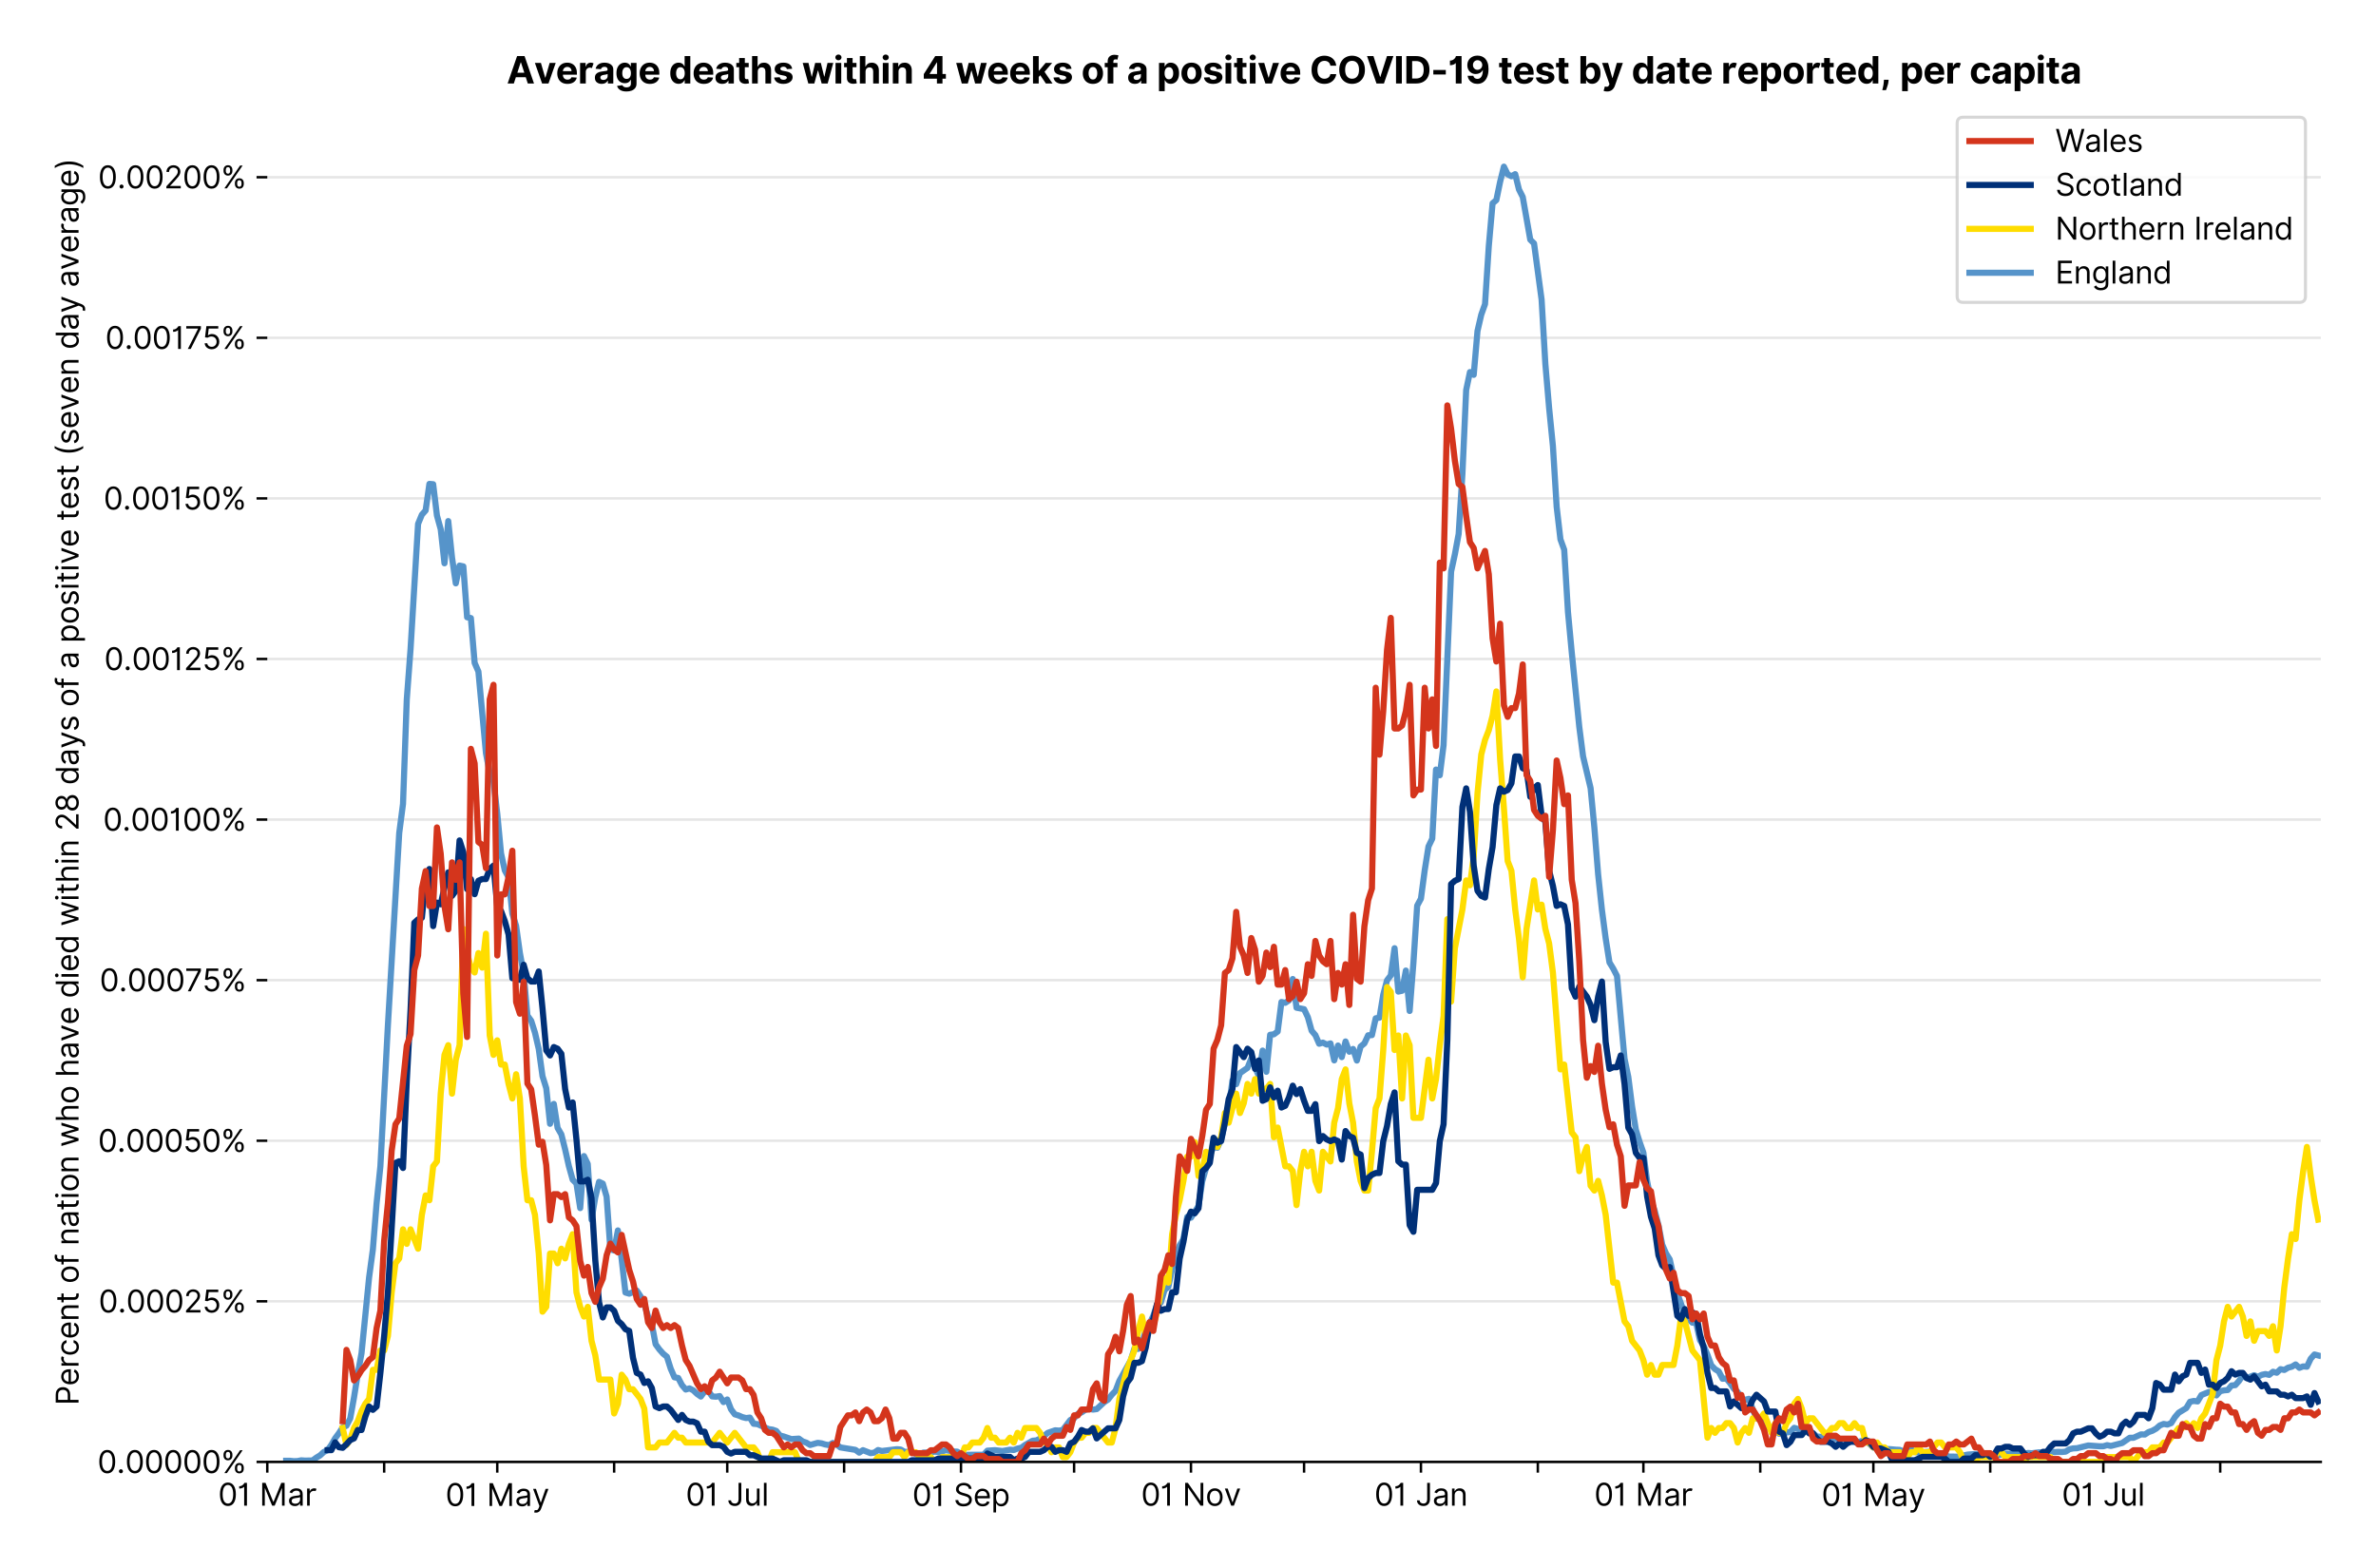 <?xml version="1.0" encoding="utf-8" standalone="no"?>
<!DOCTYPE svg PUBLIC "-//W3C//DTD SVG 1.1//EN"
  "http://www.w3.org/Graphics/SVG/1.1/DTD/svg11.dtd">
<svg version="1.1" viewBox="0 0 774.755 511.234" xmlns="http://www.w3.org/2000/svg" xmlns:xlink="http://www.w3.org/1999/xlink">
 <defs>
  <style type="text/css">*{stroke-linecap:butt;stroke-linejoin:round;}</style>
 </defs>
 <g id="figure_1">
  <g id="patch_1">
   <path d="M 0 511.234 
L 774.755 511.234 
L 774.755 0 
L 0 0 
z
" style="fill:#ffffff;"/>
  </g>
  <g id="axes_1">
   <g id="patch_2">
    <path d="M 87.155 476.745 
L 756.755 476.745 
L 756.755 33.225 
L 87.155 33.225 
z
" style="fill:#ffffff;"/>
   </g>
   <g id="matplotlib.axis_1">
    <g id="xtick_1">
     <g id="line2d_1">
      <defs>
       <path d="M 0 0 
L 0 3.5 
" id="m7fcbc37f45" style="stroke:#000000;stroke-width:0.8;"/>
      </defs>
      <g>
       <use style="stroke:#000000;stroke-width:0.8;" x="87.155" xlink:href="#m7fcbc37f45" y="476.745"/>
      </g>
     </g>
     <g id="text_1">
      <!-- 01 Mar -->
      <g transform="translate(71.118 491.018)scale(0.1 -0.1)">
       <defs>
        <path d="M 2000 -64 
Q 1230 -64 806 561 
Q 382 1186 382 2327 
Q 382 3459 809 4088 
Q 1236 4718 2000 4718 
Q 2764 4718 3191 4088 
Q 3618 3459 3618 2327 
Q 3618 1186 3194 561 
Q 2771 -64 2000 -64 
z
M 2000 436 
Q 2509 436 2791 927 
Q 3073 1418 3073 2327 
Q 3073 3234 2789 3730 
Q 2505 4227 2000 4227 
Q 1496 4227 1211 3730 
Q 927 3234 927 2327 
Q 927 1418 1210 927 
Q 1493 436 2000 436 
z
" id="Inter-Regular-30" transform="scale(0.016)"/>
        <path d="M 1973 4655 
L 1973 0 
L 1409 0 
L 1409 3836 
L 1373 3836 
Q 1341 3773 1209 3692 
Q 1077 3611 868 3551 
Q 659 3491 391 3491 
L 391 3964 
Q 661 3964 859 4061 
Q 1057 4159 1190 4291 
Q 1323 4423 1392 4529 
Q 1461 4636 1473 4655 
L 1973 4655 
z
" id="Inter-Regular-31" transform="scale(0.016)"/>
        <path id="Inter-Regular-20" transform="scale(0.016)"/>
        <path d="M 564 4655 
L 1236 4655 
L 2818 791 
L 2873 791 
L 4455 4655 
L 5127 4655 
L 5127 0 
L 4600 0 
L 4600 3536 
L 4555 3536 
L 3100 0 
L 2591 0 
L 1136 3536 
L 1091 3536 
L 1091 0 
L 564 0 
L 564 4655 
z
" id="Inter-Regular-4d" transform="scale(0.016)"/>
        <path d="M 1518 -82 
Q 1186 -82 916 44 
Q 646 170 486 410 
Q 327 650 327 991 
Q 327 1291 445 1478 
Q 564 1666 761 1773 
Q 959 1880 1199 1933 
Q 1439 1986 1682 2018 
Q 2000 2059 2199 2080 
Q 2398 2102 2490 2154 
Q 2582 2207 2582 2336 
L 2582 2355 
Q 2582 2691 2399 2877 
Q 2216 3064 1846 3064 
Q 1461 3064 1243 2895 
Q 1025 2727 936 2536 
L 427 2718 
Q 564 3036 792 3214 
Q 1021 3393 1292 3464 
Q 1564 3536 1827 3536 
Q 1996 3536 2215 3496 
Q 2434 3457 2640 3334 
Q 2846 3211 2982 2963 
Q 3118 2716 3118 2300 
L 3118 0 
L 2582 0 
L 2582 473 
L 2555 473 
Q 2500 359 2373 229 
Q 2246 100 2034 9 
Q 1823 -82 1518 -82 
z
M 1600 400 
Q 1918 400 2137 525 
Q 2357 650 2469 847 
Q 2582 1045 2582 1264 
L 2582 1755 
Q 2548 1714 2433 1681 
Q 2318 1648 2169 1624 
Q 2021 1600 1881 1583 
Q 1741 1566 1655 1555 
Q 1446 1527 1265 1467 
Q 1084 1407 974 1287 
Q 864 1168 864 964 
Q 864 684 1072 542 
Q 1280 400 1600 400 
z
" id="Inter-Regular-61" transform="scale(0.016)"/>
        <path d="M 491 0 
L 491 3491 
L 1009 3491 
L 1009 2964 
L 1046 2964 
Q 1139 3223 1389 3384 
Q 1639 3545 1955 3545 
Q 2100 3545 2209 3511 
Q 2318 3477 2400 3418 
L 2218 2964 
Q 2161 2993 2085 3010 
Q 2009 3027 1909 3027 
Q 1527 3027 1277 2794 
Q 1027 2561 1027 2209 
L 1027 0 
L 491 0 
z
" id="Inter-Regular-72" transform="scale(0.016)"/>
       </defs>
       <use xlink:href="#Inter-Regular-30"/>
       <use x="62.5" xlink:href="#Inter-Regular-31"/>
       <use x="106.676" xlink:href="#Inter-Regular-20"/>
       <use x="134.801" xlink:href="#Inter-Regular-4d"/>
       <use x="225.994" xlink:href="#Inter-Regular-61"/>
       <use x="282.386" xlink:href="#Inter-Regular-72"/>
      </g>
     </g>
    </g>
    <g id="xtick_2">
     <g id="line2d_2">
      <g>
       <use style="stroke:#000000;stroke-width:0.8;" x="125.264" xlink:href="#m7fcbc37f45" y="476.745"/>
      </g>
     </g>
    </g>
    <g id="xtick_3">
     <g id="line2d_3">
      <g>
       <use style="stroke:#000000;stroke-width:0.8;" x="162.145" xlink:href="#m7fcbc37f45" y="476.745"/>
      </g>
     </g>
     <g id="text_2">
      <!-- 01 May -->
      <g transform="translate(145.242 491.117)scale(0.1 -0.1)">
       <defs>
        <path d="M 818 -1355 
Q 682 -1355 575 -1333 
Q 468 -1311 427 -1291 
L 564 -818 
Q 857 -893 1053 -814 
Q 1250 -736 1391 -345 
L 1509 -18 
L 218 3491 
L 800 3491 
L 1764 709 
L 1800 709 
L 2764 3491 
L 3346 3491 
L 1846 -564 
Q 1550 -1355 818 -1355 
z
" id="Inter-Regular-79" transform="scale(0.016)"/>
       </defs>
       <use xlink:href="#Inter-Regular-30"/>
       <use x="62.5" xlink:href="#Inter-Regular-31"/>
       <use x="106.676" xlink:href="#Inter-Regular-20"/>
       <use x="134.801" xlink:href="#Inter-Regular-4d"/>
       <use x="225.994" xlink:href="#Inter-Regular-61"/>
       <use x="282.386" xlink:href="#Inter-Regular-79"/>
      </g>
     </g>
    </g>
    <g id="xtick_4">
     <g id="line2d_4">
      <g>
       <use style="stroke:#000000;stroke-width:0.8;" x="200.254" xlink:href="#m7fcbc37f45" y="476.745"/>
      </g>
     </g>
    </g>
    <g id="xtick_5">
     <g id="line2d_5">
      <g>
       <use style="stroke:#000000;stroke-width:0.8;" x="237.135" xlink:href="#m7fcbc37f45" y="476.745"/>
      </g>
     </g>
     <g id="text_3">
      <!-- 01 Jul -->
      <g transform="translate(223.591 491.018)scale(0.1 -0.1)">
       <defs>
        <path d="M 2346 4655 
L 2909 4655 
L 2909 1327 
Q 2909 657 2549 296 
Q 2189 -64 1582 -64 
Q 1200 -64 902 76 
Q 605 216 434 475 
Q 264 734 264 1091 
L 818 1091 
Q 818 795 1034 615 
Q 1250 436 1582 436 
Q 1948 436 2147 664 
Q 2346 893 2346 1327 
L 2346 4655 
z
" id="Inter-Regular-4a" transform="scale(0.016)"/>
        <path d="M 2691 1427 
L 2691 3491 
L 3227 3491 
L 3227 0 
L 2691 0 
L 2691 591 
L 2655 591 
Q 2532 325 2273 140 
Q 2014 -45 1618 -45 
Q 1127 -45 809 280 
Q 491 605 491 1273 
L 491 3491 
L 1027 3491 
L 1027 1309 
Q 1027 927 1242 700 
Q 1457 473 1791 473 
Q 1991 473 2199 575 
Q 2407 677 2549 888 
Q 2691 1100 2691 1427 
z
" id="Inter-Regular-75" transform="scale(0.016)"/>
        <path d="M 1027 4655 
L 1027 0 
L 491 0 
L 491 4655 
L 1027 4655 
z
" id="Inter-Regular-6c" transform="scale(0.016)"/>
       </defs>
       <use xlink:href="#Inter-Regular-30"/>
       <use x="62.5" xlink:href="#Inter-Regular-31"/>
       <use x="106.676" xlink:href="#Inter-Regular-20"/>
       <use x="134.801" xlink:href="#Inter-Regular-4a"/>
       <use x="189.063" xlink:href="#Inter-Regular-75"/>
       <use x="247.159" xlink:href="#Inter-Regular-6c"/>
      </g>
     </g>
    </g>
    <g id="xtick_6">
     <g id="line2d_6">
      <g>
       <use style="stroke:#000000;stroke-width:0.8;" x="275.244" xlink:href="#m7fcbc37f45" y="476.745"/>
      </g>
     </g>
    </g>
    <g id="xtick_7">
     <g id="line2d_7">
      <g>
       <use style="stroke:#000000;stroke-width:0.8;" x="313.354" xlink:href="#m7fcbc37f45" y="476.745"/>
      </g>
     </g>
     <g id="text_4">
      <!-- 01 Sep -->
      <g transform="translate(297.467 491.117)scale(0.1 -0.1)">
       <defs>
        <path d="M 3109 3491 
Q 3068 3836 2777 4027 
Q 2486 4218 2064 4218 
Q 1600 4218 1318 3999 
Q 1036 3780 1036 3445 
Q 1036 3195 1189 3042 
Q 1343 2889 1553 2803 
Q 1764 2718 1936 2673 
L 2409 2545 
Q 2591 2498 2815 2414 
Q 3039 2330 3244 2185 
Q 3450 2041 3584 1816 
Q 3718 1591 3718 1264 
Q 3718 886 3521 581 
Q 3325 277 2949 97 
Q 2573 -82 2036 -82 
Q 1286 -82 845 272 
Q 405 627 364 1200 
L 946 1200 
Q 968 936 1124 764 
Q 1280 593 1519 510 
Q 1759 427 2036 427 
Q 2359 427 2616 533 
Q 2873 639 3023 828 
Q 3173 1018 3173 1273 
Q 3173 1505 3043 1650 
Q 2914 1795 2702 1886 
Q 2491 1977 2246 2045 
L 1673 2209 
Q 1127 2366 809 2657 
Q 491 2948 491 3418 
Q 491 3809 703 4101 
Q 916 4393 1276 4555 
Q 1636 4718 2082 4718 
Q 2532 4718 2882 4558 
Q 3232 4398 3437 4120 
Q 3643 3843 3655 3491 
L 3109 3491 
z
" id="Inter-Regular-53" transform="scale(0.016)"/>
        <path d="M 1955 -73 
Q 1450 -73 1085 151 
Q 721 375 524 778 
Q 327 1182 327 1718 
Q 327 2255 524 2665 
Q 721 3075 1074 3305 
Q 1427 3536 1900 3536 
Q 2173 3536 2439 3445 
Q 2705 3355 2923 3151 
Q 3141 2948 3270 2614 
Q 3400 2280 3400 1791 
L 3400 1564 
L 866 1564 
Q 884 1005 1183 707 
Q 1482 409 1955 409 
Q 2271 409 2498 545 
Q 2725 682 2827 955 
L 3346 809 
Q 3223 414 2854 170 
Q 2486 -73 1955 -73 
z
M 866 2027 
L 2855 2027 
Q 2855 2470 2595 2762 
Q 2336 3055 1900 3055 
Q 1593 3055 1368 2911 
Q 1143 2768 1013 2533 
Q 884 2298 866 2027 
z
" id="Inter-Regular-65" transform="scale(0.016)"/>
        <path d="M 491 -1309 
L 491 3491 
L 1009 3491 
L 1009 2936 
L 1073 2936 
Q 1132 3027 1237 3169 
Q 1343 3311 1542 3423 
Q 1741 3536 2082 3536 
Q 2523 3536 2859 3315 
Q 3196 3095 3384 2690 
Q 3573 2286 3573 1736 
Q 3573 1182 3384 776 
Q 3196 370 2861 148 
Q 2527 -73 2091 -73 
Q 1755 -73 1552 39 
Q 1350 152 1241 296 
Q 1132 441 1073 536 
L 1027 536 
L 1027 -1309 
L 491 -1309 
z
M 1018 1745 
Q 1018 1152 1276 780 
Q 1534 409 2018 409 
Q 2355 409 2581 587 
Q 2807 766 2921 1069 
Q 3036 1373 3036 1745 
Q 3036 2114 2923 2410 
Q 2811 2707 2585 2881 
Q 2359 3055 2018 3055 
Q 1527 3055 1272 2693 
Q 1018 2332 1018 1745 
z
" id="Inter-Regular-70" transform="scale(0.016)"/>
       </defs>
       <use xlink:href="#Inter-Regular-30"/>
       <use x="62.5" xlink:href="#Inter-Regular-31"/>
       <use x="106.676" xlink:href="#Inter-Regular-20"/>
       <use x="134.801" xlink:href="#Inter-Regular-53"/>
       <use x="198.58" xlink:href="#Inter-Regular-65"/>
       <use x="256.818" xlink:href="#Inter-Regular-70"/>
      </g>
     </g>
    </g>
    <g id="xtick_8">
     <g id="line2d_8">
      <g>
       <use style="stroke:#000000;stroke-width:0.8;" x="350.235" xlink:href="#m7fcbc37f45" y="476.745"/>
      </g>
     </g>
    </g>
    <g id="xtick_9">
     <g id="line2d_9">
      <g>
       <use style="stroke:#000000;stroke-width:0.8;" x="388.344" xlink:href="#m7fcbc37f45" y="476.745"/>
      </g>
     </g>
     <g id="text_5">
      <!-- 01 Nov -->
      <g transform="translate(372.073 491.018)scale(0.1 -0.1)">
       <defs>
        <path d="M 4255 4655 
L 4255 0 
L 3709 0 
L 1173 3655 
L 1127 3655 
L 1127 0 
L 564 0 
L 564 4655 
L 1109 4655 
L 3655 991 
L 3700 991 
L 3700 4655 
L 4255 4655 
z
" id="Inter-Regular-4e" transform="scale(0.016)"/>
        <path d="M 1909 -73 
Q 1436 -73 1080 152 
Q 725 377 526 781 
Q 327 1186 327 1727 
Q 327 2273 526 2679 
Q 725 3086 1080 3311 
Q 1436 3536 1909 3536 
Q 2382 3536 2737 3311 
Q 3093 3086 3292 2679 
Q 3491 2273 3491 1727 
Q 3491 1186 3292 781 
Q 3093 377 2737 152 
Q 2382 -73 1909 -73 
z
M 1909 409 
Q 2268 409 2500 593 
Q 2732 777 2843 1077 
Q 2955 1377 2955 1727 
Q 2955 2077 2843 2379 
Q 2732 2682 2500 2868 
Q 2268 3055 1909 3055 
Q 1550 3055 1318 2868 
Q 1086 2682 975 2379 
Q 864 2077 864 1727 
Q 864 1377 975 1077 
Q 1086 777 1318 593 
Q 1550 409 1909 409 
z
" id="Inter-Regular-6f" transform="scale(0.016)"/>
        <path d="M 3346 3491 
L 2055 0 
L 1509 0 
L 218 3491 
L 800 3491 
L 1764 709 
L 1800 709 
L 2764 3491 
L 3346 3491 
z
" id="Inter-Regular-76" transform="scale(0.016)"/>
       </defs>
       <use xlink:href="#Inter-Regular-30"/>
       <use x="62.5" xlink:href="#Inter-Regular-31"/>
       <use x="106.676" xlink:href="#Inter-Regular-20"/>
       <use x="134.801" xlink:href="#Inter-Regular-4e"/>
       <use x="210.085" xlink:href="#Inter-Regular-6f"/>
       <use x="269.744" xlink:href="#Inter-Regular-76"/>
      </g>
     </g>
    </g>
    <g id="xtick_10">
     <g id="line2d_10">
      <g>
       <use style="stroke:#000000;stroke-width:0.8;" x="425.225" xlink:href="#m7fcbc37f45" y="476.745"/>
      </g>
     </g>
    </g>
    <g id="xtick_11">
     <g id="line2d_11">
      <g>
       <use style="stroke:#000000;stroke-width:0.8;" x="463.334" xlink:href="#m7fcbc37f45" y="476.745"/>
      </g>
     </g>
     <g id="text_6">
      <!-- 01 Jan -->
      <g transform="translate(448.135 491.018)scale(0.1 -0.1)">
       <defs>
        <path d="M 1027 2100 
L 1027 0 
L 491 0 
L 491 3491 
L 1009 3491 
L 1009 2945 
L 1055 2945 
Q 1177 3211 1427 3373 
Q 1677 3536 2073 3536 
Q 2602 3536 2928 3211 
Q 3255 2886 3255 2218 
L 3255 0 
L 2718 0 
L 2718 2182 
Q 2718 2593 2504 2824 
Q 2291 3055 1918 3055 
Q 1534 3055 1280 2806 
Q 1027 2557 1027 2100 
z
" id="Inter-Regular-6e" transform="scale(0.016)"/>
       </defs>
       <use xlink:href="#Inter-Regular-30"/>
       <use x="62.5" xlink:href="#Inter-Regular-31"/>
       <use x="106.676" xlink:href="#Inter-Regular-20"/>
       <use x="134.801" xlink:href="#Inter-Regular-4a"/>
       <use x="189.063" xlink:href="#Inter-Regular-61"/>
       <use x="245.455" xlink:href="#Inter-Regular-6e"/>
      </g>
     </g>
    </g>
    <g id="xtick_12">
     <g id="line2d_12">
      <g>
       <use style="stroke:#000000;stroke-width:0.8;" x="501.444" xlink:href="#m7fcbc37f45" y="476.745"/>
      </g>
     </g>
    </g>
    <g id="xtick_13">
     <g id="line2d_13">
      <g>
       <use style="stroke:#000000;stroke-width:0.8;" x="535.866" xlink:href="#m7fcbc37f45" y="476.745"/>
      </g>
     </g>
     <g id="text_7">
      <!-- 01 Mar -->
      <g transform="translate(519.829 491.018)scale(0.1 -0.1)">
       <use xlink:href="#Inter-Regular-30"/>
       <use x="62.5" xlink:href="#Inter-Regular-31"/>
       <use x="106.676" xlink:href="#Inter-Regular-20"/>
       <use x="134.801" xlink:href="#Inter-Regular-4d"/>
       <use x="225.994" xlink:href="#Inter-Regular-61"/>
       <use x="282.386" xlink:href="#Inter-Regular-72"/>
      </g>
     </g>
    </g>
    <g id="xtick_14">
     <g id="line2d_14">
      <g>
       <use style="stroke:#000000;stroke-width:0.8;" x="573.975" xlink:href="#m7fcbc37f45" y="476.745"/>
      </g>
     </g>
    </g>
    <g id="xtick_15">
     <g id="line2d_15">
      <g>
       <use style="stroke:#000000;stroke-width:0.8;" x="610.856" xlink:href="#m7fcbc37f45" y="476.745"/>
      </g>
     </g>
     <g id="text_8">
      <!-- 01 May -->
      <g transform="translate(593.953 491.117)scale(0.1 -0.1)">
       <use xlink:href="#Inter-Regular-30"/>
       <use x="62.5" xlink:href="#Inter-Regular-31"/>
       <use x="106.676" xlink:href="#Inter-Regular-20"/>
       <use x="134.801" xlink:href="#Inter-Regular-4d"/>
       <use x="225.994" xlink:href="#Inter-Regular-61"/>
       <use x="282.386" xlink:href="#Inter-Regular-79"/>
      </g>
     </g>
    </g>
    <g id="xtick_16">
     <g id="line2d_16">
      <g>
       <use style="stroke:#000000;stroke-width:0.8;" x="648.965" xlink:href="#m7fcbc37f45" y="476.745"/>
      </g>
     </g>
    </g>
    <g id="xtick_17">
     <g id="line2d_17">
      <g>
       <use style="stroke:#000000;stroke-width:0.8;" x="685.846" xlink:href="#m7fcbc37f45" y="476.745"/>
      </g>
     </g>
     <g id="text_9">
      <!-- 01 Jul -->
      <g transform="translate(672.302 491.018)scale(0.1 -0.1)">
       <use xlink:href="#Inter-Regular-30"/>
       <use x="62.5" xlink:href="#Inter-Regular-31"/>
       <use x="106.676" xlink:href="#Inter-Regular-20"/>
       <use x="134.801" xlink:href="#Inter-Regular-4a"/>
       <use x="189.063" xlink:href="#Inter-Regular-75"/>
       <use x="247.159" xlink:href="#Inter-Regular-6c"/>
      </g>
     </g>
    </g>
    <g id="xtick_18">
     <g id="line2d_18">
      <g>
       <use style="stroke:#000000;stroke-width:0.8;" x="723.955" xlink:href="#m7fcbc37f45" y="476.745"/>
      </g>
     </g>
    </g>
   </g>
   <g id="matplotlib.axis_2">
    <g id="ytick_1">
     <g id="line2d_19">
      <path clip-path="url(#p23804ac696)" d="M 87.155 476.745 
L 756.755 476.745 
" style="fill:none;stroke:#e5e5e5;stroke-linecap:square;stroke-width:0.8;"/>
     </g>
     <g id="line2d_20">
      <defs>
       <path d="M 0 0 
L -3.5 0 
" id="md1986b8489" style="stroke:#000000;stroke-width:0.8;"/>
      </defs>
      <g>
       <use style="stroke:#000000;stroke-width:0.8;" x="87.155" xlink:href="#md1986b8489" y="476.745"/>
      </g>
     </g>
     <g id="text_10">
      <!-- 0.00000% -->
      <g transform="translate(31.773 480.382)scale(0.1 -0.1)">
       <defs>
        <path d="M 882 -36 
Q 714 -36 593 84 
Q 473 205 473 373 
Q 473 541 593 661 
Q 714 782 882 782 
Q 1050 782 1170 661 
Q 1291 541 1291 373 
Q 1291 205 1170 84 
Q 1050 -36 882 -36 
z
" id="Inter-Regular-2e" transform="scale(0.016)"/>
        <path d="M 2855 873 
L 2855 1118 
Q 2855 1373 2960 1585 
Q 3066 1798 3269 1926 
Q 3473 2055 3764 2055 
Q 4059 2055 4259 1926 
Q 4459 1798 4561 1585 
Q 4664 1373 4664 1118 
L 4664 873 
Q 4664 618 4560 405 
Q 4457 193 4256 64 
Q 4055 -64 3764 -64 
Q 3468 -64 3266 64 
Q 3064 193 2959 405 
Q 2855 618 2855 873 
z
M 536 3536 
L 536 3782 
Q 536 4036 642 4248 
Q 748 4461 951 4589 
Q 1155 4718 1446 4718 
Q 1741 4718 1941 4589 
Q 2141 4461 2243 4248 
Q 2346 4036 2346 3782 
L 2346 3536 
Q 2346 3282 2242 3069 
Q 2139 2857 1937 2728 
Q 1736 2600 1446 2600 
Q 1150 2600 948 2728 
Q 746 2857 641 3069 
Q 536 3282 536 3536 
z
M 709 0 
L 3909 4655 
L 4427 4655 
L 1227 0 
L 709 0 
z
M 3318 1118 
L 3318 873 
Q 3318 661 3418 494 
Q 3518 327 3764 327 
Q 4002 327 4101 494 
Q 4200 661 4200 873 
L 4200 1118 
Q 4200 1330 4104 1497 
Q 4009 1664 3764 1664 
Q 3525 1664 3421 1497 
Q 3318 1330 3318 1118 
z
M 1000 3782 
L 1000 3536 
Q 1000 3325 1100 3158 
Q 1200 2991 1446 2991 
Q 1684 2991 1783 3158 
Q 1882 3325 1882 3536 
L 1882 3782 
Q 1882 3993 1786 4160 
Q 1691 4327 1446 4327 
Q 1207 4327 1103 4160 
Q 1000 3993 1000 3782 
z
" id="Inter-Regular-25" transform="scale(0.016)"/>
       </defs>
       <use xlink:href="#Inter-Regular-30"/>
       <use x="62.5" xlink:href="#Inter-Regular-2e"/>
       <use x="90.057" xlink:href="#Inter-Regular-30"/>
       <use x="152.557" xlink:href="#Inter-Regular-30"/>
       <use x="215.057" xlink:href="#Inter-Regular-30"/>
       <use x="277.557" xlink:href="#Inter-Regular-30"/>
       <use x="340.057" xlink:href="#Inter-Regular-30"/>
       <use x="402.557" xlink:href="#Inter-Regular-25"/>
      </g>
     </g>
    </g>
    <g id="ytick_2">
     <g id="line2d_21">
      <path clip-path="url(#p23804ac696)" d="M 87.155 424.376 
L 756.755 424.376 
" style="fill:none;stroke:#e5e5e5;stroke-linecap:square;stroke-width:0.8;"/>
     </g>
     <g id="line2d_22">
      <g>
       <use style="stroke:#000000;stroke-width:0.8;" x="87.155" xlink:href="#md1986b8489" y="424.376"/>
      </g>
     </g>
     <g id="text_11">
      <!-- 0.00025% -->
      <g transform="translate(32.142 428.013)scale(0.1 -0.1)">
       <defs>
        <path d="M 482 0 
L 482 409 
L 2018 2091 
Q 2289 2386 2464 2605 
Q 2639 2825 2724 3019 
Q 2809 3214 2809 3427 
Q 2809 3795 2553 4011 
Q 2298 4227 1918 4227 
Q 1514 4227 1275 3985 
Q 1036 3743 1036 3345 
L 500 3345 
Q 500 3755 688 4064 
Q 877 4373 1203 4545 
Q 1530 4718 1936 4718 
Q 2346 4718 2661 4545 
Q 2977 4373 3156 4079 
Q 3336 3786 3336 3427 
Q 3336 3170 3244 2926 
Q 3152 2682 2926 2383 
Q 2700 2084 2300 1655 
L 1255 536 
L 1255 500 
L 3418 500 
L 3418 0 
L 482 0 
z
" id="Inter-Regular-32" transform="scale(0.016)"/>
        <path d="M 1936 -64 
Q 1536 -64 1216 95 
Q 896 255 702 532 
Q 509 809 491 1164 
L 1036 1164 
Q 1068 848 1324 642 
Q 1580 436 1936 436 
Q 2223 436 2447 570 
Q 2671 705 2799 940 
Q 2927 1175 2927 1473 
Q 2927 1777 2794 2017 
Q 2661 2257 2429 2395 
Q 2198 2534 1900 2536 
Q 1686 2539 1461 2472 
Q 1236 2405 1091 2300 
L 564 2364 
L 846 4655 
L 3264 4655 
L 3264 4155 
L 1318 4155 
L 1155 2782 
L 1182 2782 
Q 1325 2895 1541 2970 
Q 1757 3045 1991 3045 
Q 2418 3045 2753 2842 
Q 3089 2639 3281 2286 
Q 3473 1934 3473 1482 
Q 3473 1036 3274 687 
Q 3075 339 2727 137 
Q 2380 -64 1936 -64 
z
" id="Inter-Regular-35" transform="scale(0.016)"/>
       </defs>
       <use xlink:href="#Inter-Regular-30"/>
       <use x="62.5" xlink:href="#Inter-Regular-2e"/>
       <use x="90.057" xlink:href="#Inter-Regular-30"/>
       <use x="152.557" xlink:href="#Inter-Regular-30"/>
       <use x="215.057" xlink:href="#Inter-Regular-30"/>
       <use x="277.557" xlink:href="#Inter-Regular-32"/>
       <use x="338.068" xlink:href="#Inter-Regular-35"/>
       <use x="398.864" xlink:href="#Inter-Regular-25"/>
      </g>
     </g>
    </g>
    <g id="ytick_3">
     <g id="line2d_23">
      <path clip-path="url(#p23804ac696)" d="M 87.155 372.007 
L 756.755 372.007 
" style="fill:none;stroke:#e5e5e5;stroke-linecap:square;stroke-width:0.8;"/>
     </g>
     <g id="line2d_24">
      <g>
       <use style="stroke:#000000;stroke-width:0.8;" x="87.155" xlink:href="#md1986b8489" y="372.007"/>
      </g>
     </g>
     <g id="text_12">
      <!-- 0.00050% -->
      <g transform="translate(31.944 375.643)scale(0.1 -0.1)">
       <use xlink:href="#Inter-Regular-30"/>
       <use x="62.5" xlink:href="#Inter-Regular-2e"/>
       <use x="90.057" xlink:href="#Inter-Regular-30"/>
       <use x="152.557" xlink:href="#Inter-Regular-30"/>
       <use x="215.057" xlink:href="#Inter-Regular-30"/>
       <use x="277.557" xlink:href="#Inter-Regular-35"/>
       <use x="338.352" xlink:href="#Inter-Regular-30"/>
       <use x="400.852" xlink:href="#Inter-Regular-25"/>
      </g>
     </g>
    </g>
    <g id="ytick_4">
     <g id="line2d_25">
      <path clip-path="url(#p23804ac696)" d="M 87.155 319.637 
L 756.755 319.637 
" style="fill:none;stroke:#e5e5e5;stroke-linecap:square;stroke-width:0.8;"/>
     </g>
     <g id="line2d_26">
      <g>
       <use style="stroke:#000000;stroke-width:0.8;" x="87.155" xlink:href="#md1986b8489" y="319.637"/>
      </g>
     </g>
     <g id="text_13">
      <!-- 0.00075% -->
      <g transform="translate(32.483 323.274)scale(0.1 -0.1)">
       <defs>
        <path d="M 627 0 
L 2709 4118 
L 2709 4155 
L 309 4155 
L 309 4655 
L 3291 4655 
L 3291 4127 
L 1218 0 
L 627 0 
z
" id="Inter-Regular-37" transform="scale(0.016)"/>
       </defs>
       <use xlink:href="#Inter-Regular-30"/>
       <use x="62.5" xlink:href="#Inter-Regular-2e"/>
       <use x="90.057" xlink:href="#Inter-Regular-30"/>
       <use x="152.557" xlink:href="#Inter-Regular-30"/>
       <use x="215.057" xlink:href="#Inter-Regular-30"/>
       <use x="277.557" xlink:href="#Inter-Regular-37"/>
       <use x="334.659" xlink:href="#Inter-Regular-35"/>
       <use x="395.455" xlink:href="#Inter-Regular-25"/>
      </g>
     </g>
    </g>
    <g id="ytick_5">
     <g id="line2d_27">
      <path clip-path="url(#p23804ac696)" d="M 87.155 267.268 
L 756.755 267.268 
" style="fill:none;stroke:#e5e5e5;stroke-linecap:square;stroke-width:0.8;"/>
     </g>
     <g id="line2d_28">
      <g>
       <use style="stroke:#000000;stroke-width:0.8;" x="87.155" xlink:href="#md1986b8489" y="267.268"/>
      </g>
     </g>
     <g id="text_14">
      <!-- 0.00100% -->
      <g transform="translate(33.606 270.905)scale(0.1 -0.1)">
       <use xlink:href="#Inter-Regular-30"/>
       <use x="62.5" xlink:href="#Inter-Regular-2e"/>
       <use x="90.057" xlink:href="#Inter-Regular-30"/>
       <use x="152.557" xlink:href="#Inter-Regular-30"/>
       <use x="215.057" xlink:href="#Inter-Regular-31"/>
       <use x="259.233" xlink:href="#Inter-Regular-30"/>
       <use x="321.733" xlink:href="#Inter-Regular-30"/>
       <use x="384.233" xlink:href="#Inter-Regular-25"/>
      </g>
     </g>
    </g>
    <g id="ytick_6">
     <g id="line2d_29">
      <path clip-path="url(#p23804ac696)" d="M 87.155 214.899 
L 756.755 214.899 
" style="fill:none;stroke:#e5e5e5;stroke-linecap:square;stroke-width:0.8;"/>
     </g>
     <g id="line2d_30">
      <g>
       <use style="stroke:#000000;stroke-width:0.8;" x="87.155" xlink:href="#md1986b8489" y="214.899"/>
      </g>
     </g>
     <g id="text_15">
      <!-- 0.00125% -->
      <g transform="translate(33.975 218.536)scale(0.1 -0.1)">
       <use xlink:href="#Inter-Regular-30"/>
       <use x="62.5" xlink:href="#Inter-Regular-2e"/>
       <use x="90.057" xlink:href="#Inter-Regular-30"/>
       <use x="152.557" xlink:href="#Inter-Regular-30"/>
       <use x="215.057" xlink:href="#Inter-Regular-31"/>
       <use x="259.233" xlink:href="#Inter-Regular-32"/>
       <use x="319.744" xlink:href="#Inter-Regular-35"/>
       <use x="380.54" xlink:href="#Inter-Regular-25"/>
      </g>
     </g>
    </g>
    <g id="ytick_7">
     <g id="line2d_31">
      <path clip-path="url(#p23804ac696)" d="M 87.155 162.53 
L 756.755 162.53 
" style="fill:none;stroke:#e5e5e5;stroke-linecap:square;stroke-width:0.8;"/>
     </g>
     <g id="line2d_32">
      <g>
       <use style="stroke:#000000;stroke-width:0.8;" x="87.155" xlink:href="#md1986b8489" y="162.53"/>
      </g>
     </g>
     <g id="text_16">
      <!-- 0.00150% -->
      <g transform="translate(33.777 166.167)scale(0.1 -0.1)">
       <use xlink:href="#Inter-Regular-30"/>
       <use x="62.5" xlink:href="#Inter-Regular-2e"/>
       <use x="90.057" xlink:href="#Inter-Regular-30"/>
       <use x="152.557" xlink:href="#Inter-Regular-30"/>
       <use x="215.057" xlink:href="#Inter-Regular-31"/>
       <use x="259.233" xlink:href="#Inter-Regular-35"/>
       <use x="320.028" xlink:href="#Inter-Regular-30"/>
       <use x="382.529" xlink:href="#Inter-Regular-25"/>
      </g>
     </g>
    </g>
    <g id="ytick_8">
     <g id="line2d_33">
      <path clip-path="url(#p23804ac696)" d="M 87.155 110.161 
L 756.755 110.161 
" style="fill:none;stroke:#e5e5e5;stroke-linecap:square;stroke-width:0.8;"/>
     </g>
     <g id="line2d_34">
      <g>
       <use style="stroke:#000000;stroke-width:0.8;" x="87.155" xlink:href="#md1986b8489" y="110.161"/>
      </g>
     </g>
     <g id="text_17">
      <!-- 0.00175% -->
      <g transform="translate(34.316 113.797)scale(0.1 -0.1)">
       <use xlink:href="#Inter-Regular-30"/>
       <use x="62.5" xlink:href="#Inter-Regular-2e"/>
       <use x="90.057" xlink:href="#Inter-Regular-30"/>
       <use x="152.557" xlink:href="#Inter-Regular-30"/>
       <use x="215.057" xlink:href="#Inter-Regular-31"/>
       <use x="259.233" xlink:href="#Inter-Regular-37"/>
       <use x="316.335" xlink:href="#Inter-Regular-35"/>
       <use x="377.131" xlink:href="#Inter-Regular-25"/>
      </g>
     </g>
    </g>
    <g id="ytick_9">
     <g id="line2d_35">
      <path clip-path="url(#p23804ac696)" d="M 87.155 57.791 
L 756.755 57.791 
" style="fill:none;stroke:#e5e5e5;stroke-linecap:square;stroke-width:0.8;"/>
     </g>
     <g id="line2d_36">
      <g>
       <use style="stroke:#000000;stroke-width:0.8;" x="87.155" xlink:href="#md1986b8489" y="57.791"/>
      </g>
     </g>
     <g id="text_18">
      <!-- 0.00200% -->
      <g transform="translate(31.972 61.428)scale(0.1 -0.1)">
       <use xlink:href="#Inter-Regular-30"/>
       <use x="62.5" xlink:href="#Inter-Regular-2e"/>
       <use x="90.057" xlink:href="#Inter-Regular-30"/>
       <use x="152.557" xlink:href="#Inter-Regular-30"/>
       <use x="215.057" xlink:href="#Inter-Regular-32"/>
       <use x="275.568" xlink:href="#Inter-Regular-30"/>
       <use x="338.068" xlink:href="#Inter-Regular-30"/>
       <use x="400.568" xlink:href="#Inter-Regular-25"/>
      </g>
     </g>
    </g>
    <g id="text_19">
     <!-- Percent of nation who have died within 28 days of a positive test (seven day average) -->
     <g transform="translate(25.614 458.305)rotate(-90)scale(0.1 -0.1)">
      <defs>
       <path d="M 564 0 
L 564 4655 
L 2136 4655 
Q 2684 4655 3033 4458 
Q 3382 4261 3550 3927 
Q 3718 3593 3718 3182 
Q 3718 2770 3551 2434 
Q 3384 2098 3036 1899 
Q 2689 1700 2146 1700 
L 1127 1700 
L 1127 0 
L 564 0 
z
M 1127 2200 
L 2127 2200 
Q 2689 2200 2926 2482 
Q 3164 2764 3164 3182 
Q 3164 3602 2925 3878 
Q 2686 4155 2118 4155 
L 1127 4155 
L 1127 2200 
z
" id="Inter-Regular-50" transform="scale(0.016)"/>
       <path d="M 1909 -73 
Q 1418 -73 1063 159 
Q 709 391 518 798 
Q 327 1205 327 1727 
Q 327 2259 524 2667 
Q 721 3075 1074 3305 
Q 1427 3536 1900 3536 
Q 2268 3536 2563 3400 
Q 2859 3264 3047 3018 
Q 3236 2773 3282 2445 
L 2746 2445 
Q 2684 2684 2474 2869 
Q 2264 3055 1909 3055 
Q 1439 3055 1151 2697 
Q 864 2339 864 1745 
Q 864 1139 1148 774 
Q 1432 409 1909 409 
Q 2223 409 2447 570 
Q 2671 732 2746 1018 
L 3282 1018 
Q 3236 709 3058 462 
Q 2880 216 2588 71 
Q 2296 -73 1909 -73 
z
" id="Inter-Regular-63" transform="scale(0.016)"/>
       <path d="M 2009 3491 
L 2009 3036 
L 1264 3036 
L 1264 1000 
Q 1264 773 1331 660 
Q 1398 548 1503 510 
Q 1609 473 1727 473 
Q 1816 473 1873 483 
Q 1930 493 1964 500 
L 2073 18 
Q 2018 -2 1920 -23 
Q 1823 -45 1673 -45 
Q 1446 -45 1228 52 
Q 1011 150 869 350 
Q 727 550 727 855 
L 727 3036 
L 200 3036 
L 200 3491 
L 727 3491 
L 727 4327 
L 1264 4327 
L 1264 3491 
L 2009 3491 
z
" id="Inter-Regular-74" transform="scale(0.016)"/>
       <path d="M 2046 3491 
L 2046 3036 
L 1264 3036 
L 1264 0 
L 727 0 
L 727 3036 
L 164 3036 
L 164 3491 
L 727 3491 
L 727 3973 
Q 727 4273 868 4473 
Q 1009 4673 1234 4773 
Q 1459 4873 1709 4873 
Q 1907 4873 2032 4841 
Q 2157 4809 2218 4782 
L 2064 4318 
Q 2023 4332 1951 4352 
Q 1880 4373 1764 4373 
Q 1498 4373 1381 4239 
Q 1264 4105 1264 3845 
L 1264 3491 
L 2046 3491 
z
" id="Inter-Regular-66" transform="scale(0.016)"/>
       <path d="M 491 0 
L 491 3491 
L 1027 3491 
L 1027 0 
L 491 0 
z
M 764 4073 
Q 607 4073 494 4179 
Q 382 4286 382 4436 
Q 382 4586 494 4693 
Q 607 4800 764 4800 
Q 921 4800 1033 4693 
Q 1146 4586 1146 4436 
Q 1146 4286 1033 4179 
Q 921 4073 764 4073 
z
" id="Inter-Regular-69" transform="scale(0.016)"/>
       <path d="M 1282 0 
L 218 3491 
L 782 3491 
L 1536 818 
L 1573 818 
L 2318 3491 
L 2891 3491 
L 3627 827 
L 3664 827 
L 4418 3491 
L 4982 3491 
L 3918 0 
L 3391 0 
L 2627 2682 
L 2573 2682 
L 1809 0 
L 1282 0 
z
" id="Inter-Regular-77" transform="scale(0.016)"/>
       <path d="M 1027 2100 
L 1027 0 
L 491 0 
L 491 4655 
L 1027 4655 
L 1027 2945 
L 1073 2945 
Q 1196 3216 1442 3376 
Q 1689 3536 2100 3536 
Q 2636 3536 2963 3213 
Q 3291 2891 3291 2218 
L 3291 0 
L 2755 0 
L 2755 2182 
Q 2755 2598 2540 2826 
Q 2325 3055 1946 3055 
Q 1548 3055 1287 2806 
Q 1027 2557 1027 2100 
z
" id="Inter-Regular-68" transform="scale(0.016)"/>
       <path d="M 1809 -73 
Q 1373 -73 1039 148 
Q 705 370 516 776 
Q 327 1182 327 1736 
Q 327 2286 516 2690 
Q 705 3095 1041 3315 
Q 1377 3536 1818 3536 
Q 2159 3536 2358 3423 
Q 2557 3311 2662 3169 
Q 2768 3027 2827 2936 
L 2873 2936 
L 2873 4655 
L 3409 4655 
L 3409 0 
L 2891 0 
L 2891 536 
L 2827 536 
Q 2768 441 2659 296 
Q 2550 152 2348 39 
Q 2146 -73 1809 -73 
z
M 1882 409 
Q 2366 409 2624 780 
Q 2882 1152 2882 1745 
Q 2882 2332 2627 2693 
Q 2373 3055 1882 3055 
Q 1541 3055 1315 2881 
Q 1089 2707 976 2410 
Q 864 2114 864 1745 
Q 864 1373 978 1069 
Q 1093 766 1319 587 
Q 1546 409 1882 409 
z
" id="Inter-Regular-64" transform="scale(0.016)"/>
       <path d="M 1973 -64 
Q 1505 -64 1147 103 
Q 789 270 589 564 
Q 389 859 391 1236 
Q 389 1532 507 1783 
Q 625 2034 830 2203 
Q 1036 2373 1291 2418 
L 1291 2445 
Q 957 2532 759 2821 
Q 561 3111 564 3482 
Q 561 3836 743 4115 
Q 925 4395 1244 4556 
Q 1564 4718 1973 4718 
Q 2377 4718 2695 4556 
Q 3014 4395 3197 4115 
Q 3380 3836 3382 3482 
Q 3380 3111 3181 2821 
Q 2982 2532 2655 2445 
L 2655 2418 
Q 2907 2373 3109 2203 
Q 3311 2034 3431 1783 
Q 3552 1532 3555 1236 
Q 3552 859 3351 564 
Q 3150 270 2794 103 
Q 2439 -64 1973 -64 
z
M 1973 436 
Q 2446 436 2722 662 
Q 2998 889 3000 1264 
Q 2998 1527 2864 1729 
Q 2730 1932 2499 2048 
Q 2268 2164 1973 2164 
Q 1675 2164 1442 2048 
Q 1209 1932 1076 1729 
Q 943 1527 946 1264 
Q 943 889 1218 662 
Q 1493 436 1973 436 
z
M 1973 2645 
Q 2348 2645 2591 2864 
Q 2834 3084 2836 3445 
Q 2834 3800 2596 4013 
Q 2359 4227 1973 4227 
Q 1582 4227 1344 4013 
Q 1107 3800 1109 3445 
Q 1107 3084 1349 2864 
Q 1591 2645 1973 2645 
z
" id="Inter-Regular-38" transform="scale(0.016)"/>
       <path d="M 2964 2709 
L 2482 2573 
Q 2411 2755 2245 2914 
Q 2080 3073 1727 3073 
Q 1407 3073 1194 2926 
Q 982 2780 982 2555 
Q 982 2355 1127 2239 
Q 1273 2123 1582 2045 
L 2100 1918 
Q 3027 1691 3027 973 
Q 3027 673 2855 436 
Q 2684 200 2377 63 
Q 2071 -73 1664 -73 
Q 1130 -73 780 159 
Q 430 391 336 836 
L 846 964 
Q 989 400 1655 400 
Q 2030 400 2251 560 
Q 2473 720 2473 945 
Q 2473 1316 1955 1436 
L 1373 1573 
Q 893 1686 669 1926 
Q 446 2166 446 2527 
Q 446 2823 613 3050 
Q 780 3277 1069 3406 
Q 1359 3536 1727 3536 
Q 2246 3536 2542 3309 
Q 2839 3082 2964 2709 
z
" id="Inter-Regular-73" transform="scale(0.016)"/>
       <path d="M 682 1964 
Q 682 2823 906 3544 
Q 1130 4266 1546 4873 
L 2018 4873 
Q 1800 4573 1623 4095 
Q 1446 3618 1341 3061 
Q 1236 2505 1236 1964 
Q 1236 1423 1341 866 
Q 1446 309 1623 -168 
Q 1800 -645 2018 -945 
L 1546 -945 
Q 1130 -339 906 383 
Q 682 1105 682 1964 
z
" id="Inter-Regular-28" transform="scale(0.016)"/>
       <path d="M 1900 -1382 
Q 1316 -1382 976 -1169 
Q 636 -957 473 -682 
L 900 -382 
Q 973 -477 1084 -601 
Q 1196 -725 1390 -817 
Q 1584 -909 1900 -909 
Q 2323 -909 2598 -704 
Q 2873 -500 2873 -64 
L 2873 645 
L 2827 645 
Q 2768 550 2660 410 
Q 2552 270 2351 162 
Q 2150 55 1809 55 
Q 1386 55 1051 255 
Q 716 455 521 836 
Q 327 1218 327 1764 
Q 327 2300 516 2699 
Q 705 3098 1041 3317 
Q 1377 3536 1818 3536 
Q 2159 3536 2360 3423 
Q 2561 3311 2669 3169 
Q 2777 3027 2836 2936 
L 2891 2936 
L 2891 3491 
L 3409 3491 
L 3409 -100 
Q 3409 -550 3205 -833 
Q 3002 -1116 2660 -1249 
Q 2318 -1382 1900 -1382 
z
M 1882 536 
Q 2366 536 2624 864 
Q 2882 1193 2882 1773 
Q 2882 2339 2627 2697 
Q 2373 3055 1882 3055 
Q 1541 3055 1315 2882 
Q 1089 2709 976 2418 
Q 864 2127 864 1773 
Q 864 1227 1120 881 
Q 1377 536 1882 536 
z
" id="Inter-Regular-67" transform="scale(0.016)"/>
       <path d="M 1638 1940 
Q 1638 1081 1414 359 
Q 1191 -362 775 -969 
L 302 -969 
Q 520 -669 697 -191 
Q 875 286 979 842 
Q 1084 1399 1084 1940 
Q 1084 2481 979 3038 
Q 875 3595 697 4072 
Q 520 4549 302 4849 
L 775 4849 
Q 1191 4243 1414 3521 
Q 1638 2799 1638 1940 
z
" id="Inter-Regular-29" transform="scale(0.016)"/>
      </defs>
      <use xlink:href="#Inter-Regular-50"/>
      <use x="63.494" xlink:href="#Inter-Regular-65"/>
      <use x="121.733" xlink:href="#Inter-Regular-72"/>
      <use x="160.085" xlink:href="#Inter-Regular-63"/>
      <use x="215.909" xlink:href="#Inter-Regular-65"/>
      <use x="274.148" xlink:href="#Inter-Regular-6e"/>
      <use x="332.671" xlink:href="#Inter-Regular-74"/>
      <use x="369.034" xlink:href="#Inter-Regular-20"/>
      <use x="397.159" xlink:href="#Inter-Regular-6f"/>
      <use x="456.818" xlink:href="#Inter-Regular-66"/>
      <use x="492.898" xlink:href="#Inter-Regular-20"/>
      <use x="521.023" xlink:href="#Inter-Regular-6e"/>
      <use x="579.546" xlink:href="#Inter-Regular-61"/>
      <use x="635.938" xlink:href="#Inter-Regular-74"/>
      <use x="672.301" xlink:href="#Inter-Regular-69"/>
      <use x="696.023" xlink:href="#Inter-Regular-6f"/>
      <use x="755.682" xlink:href="#Inter-Regular-6e"/>
      <use x="814.205" xlink:href="#Inter-Regular-20"/>
      <use x="842.33" xlink:href="#Inter-Regular-77"/>
      <use x="923.58" xlink:href="#Inter-Regular-68"/>
      <use x="982.671" xlink:href="#Inter-Regular-6f"/>
      <use x="1042.33" xlink:href="#Inter-Regular-20"/>
      <use x="1070.455" xlink:href="#Inter-Regular-68"/>
      <use x="1129.546" xlink:href="#Inter-Regular-61"/>
      <use x="1185.938" xlink:href="#Inter-Regular-76"/>
      <use x="1241.62" xlink:href="#Inter-Regular-65"/>
      <use x="1299.858" xlink:href="#Inter-Regular-20"/>
      <use x="1327.983" xlink:href="#Inter-Regular-64"/>
      <use x="1390.057" xlink:href="#Inter-Regular-69"/>
      <use x="1413.779" xlink:href="#Inter-Regular-65"/>
      <use x="1472.017" xlink:href="#Inter-Regular-64"/>
      <use x="1534.091" xlink:href="#Inter-Regular-20"/>
      <use x="1562.216" xlink:href="#Inter-Regular-77"/>
      <use x="1643.466" xlink:href="#Inter-Regular-69"/>
      <use x="1667.188" xlink:href="#Inter-Regular-74"/>
      <use x="1703.551" xlink:href="#Inter-Regular-68"/>
      <use x="1762.642" xlink:href="#Inter-Regular-69"/>
      <use x="1786.364" xlink:href="#Inter-Regular-6e"/>
      <use x="1844.887" xlink:href="#Inter-Regular-20"/>
      <use x="1873.012" xlink:href="#Inter-Regular-32"/>
      <use x="1933.523" xlink:href="#Inter-Regular-38"/>
      <use x="1995.171" xlink:href="#Inter-Regular-20"/>
      <use x="2023.296" xlink:href="#Inter-Regular-64"/>
      <use x="2085.37" xlink:href="#Inter-Regular-61"/>
      <use x="2141.762" xlink:href="#Inter-Regular-79"/>
      <use x="2197.444" xlink:href="#Inter-Regular-73"/>
      <use x="2249.716" xlink:href="#Inter-Regular-20"/>
      <use x="2277.841" xlink:href="#Inter-Regular-6f"/>
      <use x="2337.5" xlink:href="#Inter-Regular-66"/>
      <use x="2373.58" xlink:href="#Inter-Regular-20"/>
      <use x="2401.705" xlink:href="#Inter-Regular-61"/>
      <use x="2458.097" xlink:href="#Inter-Regular-20"/>
      <use x="2486.222" xlink:href="#Inter-Regular-70"/>
      <use x="2547.16" xlink:href="#Inter-Regular-6f"/>
      <use x="2606.819" xlink:href="#Inter-Regular-73"/>
      <use x="2659.091" xlink:href="#Inter-Regular-69"/>
      <use x="2682.813" xlink:href="#Inter-Regular-74"/>
      <use x="2719.177" xlink:href="#Inter-Regular-69"/>
      <use x="2742.898" xlink:href="#Inter-Regular-76"/>
      <use x="2798.58" xlink:href="#Inter-Regular-65"/>
      <use x="2856.819" xlink:href="#Inter-Regular-20"/>
      <use x="2884.944" xlink:href="#Inter-Regular-74"/>
      <use x="2921.307" xlink:href="#Inter-Regular-65"/>
      <use x="2979.546" xlink:href="#Inter-Regular-73"/>
      <use x="3031.819" xlink:href="#Inter-Regular-74"/>
      <use x="3068.182" xlink:href="#Inter-Regular-20"/>
      <use x="3096.307" xlink:href="#Inter-Regular-28"/>
      <use x="3132.529" xlink:href="#Inter-Regular-73"/>
      <use x="3184.802" xlink:href="#Inter-Regular-65"/>
      <use x="3243.04" xlink:href="#Inter-Regular-76"/>
      <use x="3298.722" xlink:href="#Inter-Regular-65"/>
      <use x="3356.961" xlink:href="#Inter-Regular-6e"/>
      <use x="3415.484" xlink:href="#Inter-Regular-20"/>
      <use x="3443.609" xlink:href="#Inter-Regular-64"/>
      <use x="3505.682" xlink:href="#Inter-Regular-61"/>
      <use x="3562.074" xlink:href="#Inter-Regular-79"/>
      <use x="3617.756" xlink:href="#Inter-Regular-20"/>
      <use x="3645.881" xlink:href="#Inter-Regular-61"/>
      <use x="3702.273" xlink:href="#Inter-Regular-76"/>
      <use x="3757.955" xlink:href="#Inter-Regular-65"/>
      <use x="3816.194" xlink:href="#Inter-Regular-72"/>
      <use x="3854.546" xlink:href="#Inter-Regular-61"/>
      <use x="3910.938" xlink:href="#Inter-Regular-67"/>
      <use x="3971.876" xlink:href="#Inter-Regular-65"/>
      <use x="4030.114" xlink:href="#Inter-Regular-29"/>
     </g>
    </g>
   </g>
   <g id="line2d_37">
    <path clip-path="url(#p23804ac696)" d="M 93.301 476.373 
L 94.531 476.373 
L 95.76 476.497 
L 96.989 476.466 
L 98.219 476.224 
L 99.448 476.311 
L 101.907 476.267 
L 103.136 475.363 
L 104.366 474.618 
L 105.595 473.502 
L 106.824 472.917 
L 108.054 471.163 
L 109.283 469.036 
L 110.512 467.388 
L 111.742 465.474 
L 112.971 464.942 
L 114.2 462.55 
L 115.43 455.745 
L 116.659 448.036 
L 117.888 441.284 
L 120.347 416.615 
L 121.576 407.524 
L 122.806 392.318 
L 124.035 380.356 
L 126.494 334.155 
L 130.182 271.632 
L 131.411 262.169 
L 132.64 228.09 
L 133.87 211.662 
L 136.328 170.831 
L 137.558 167.853 
L 138.787 166.471 
L 140.017 157.805 
L 141.246 157.911 
L 142.475 168.119 
L 143.705 172.585 
L 144.934 183.697 
L 146.163 169.927 
L 147.393 181.836 
L 148.622 190.236 
L 149.851 184.441 
L 151.081 184.707 
L 152.31 201.294 
L 153.539 201.56 
L 154.769 216.181 
L 155.998 218.999 
L 158.457 245.635 
L 159.686 252.068 
L 160.915 254.779 
L 162.145 265.306 
L 163.374 278.278 
L 164.603 283.861 
L 165.833 286.093 
L 167.062 297.949 
L 168.291 301.937 
L 169.521 310.762 
L 170.75 317.408 
L 171.979 331.178 
L 173.209 332.879 
L 174.438 336.76 
L 175.668 342.077 
L 176.897 350.955 
L 178.126 354.89 
L 179.356 366.48 
L 180.585 359.994 
L 181.814 367.809 
L 183.044 369.935 
L 184.273 374.827 
L 185.502 380.303 
L 186.732 384.715 
L 187.961 385.938 
L 189.19 393.966 
L 190.42 377.006 
L 191.649 379.558 
L 192.878 397.741 
L 194.108 390.457 
L 195.337 385.407 
L 196.566 385.991 
L 197.796 390.245 
L 199.025 407.417 
L 200.254 407.789 
L 201.484 401.25 
L 202.713 410.713 
L 203.942 421.506 
L 205.172 421.878 
L 207.63 420.868 
L 208.86 422.729 
L 210.089 425.334 
L 211.319 429.321 
L 212.548 431.873 
L 213.777 438.36 
L 215.007 440.061 
L 216.236 441.443 
L 217.465 442.453 
L 218.695 446.334 
L 219.924 449.152 
L 221.153 449.365 
L 222.383 451.704 
L 223.612 453.14 
L 224.841 452.767 
L 226.071 453.405 
L 227.3 454.575 
L 228.529 455.426 
L 229.759 453.777 
L 230.988 453.618 
L 232.217 455.372 
L 233.447 455.479 
L 234.676 455.266 
L 235.905 457.233 
L 237.135 456.383 
L 238.364 459.573 
L 239.593 461.221 
L 240.823 461.593 
L 242.052 462.124 
L 243.282 462.443 
L 244.511 462.284 
L 245.74 464.304 
L 246.97 464.411 
L 250.658 466.059 
L 251.887 466.218 
L 253.116 466.644 
L 254.346 468.132 
L 255.575 468.451 
L 258.034 469.302 
L 260.492 469.142 
L 261.722 470.046 
L 262.951 470.471 
L 264.18 471.216 
L 266.639 470.525 
L 267.868 470.684 
L 269.098 471.056 
L 270.327 471.269 
L 271.556 470.578 
L 272.786 471.056 
L 274.015 472.013 
L 278.933 472.811 
L 280.162 473.715 
L 281.391 472.917 
L 283.85 473.874 
L 285.079 473.715 
L 286.309 472.864 
L 287.538 473.183 
L 292.455 472.598 
L 293.685 472.704 
L 294.914 473.449 
L 297.373 473.449 
L 298.602 474.087 
L 299.831 474.512 
L 301.061 473.715 
L 303.519 473.661 
L 304.749 473.396 
L 305.978 473.502 
L 307.207 473.289 
L 308.437 472.917 
L 310.895 473.342 
L 312.125 473.396 
L 313.354 474.14 
L 314.584 474.459 
L 317.042 474.406 
L 319.501 474.406 
L 320.73 474.406 
L 321.96 473.077 
L 324.418 472.917 
L 326.877 473.183 
L 329.336 472.758 
L 330.565 472.864 
L 331.794 472.385 
L 333.024 472.12 
L 334.253 471.216 
L 336.712 469.833 
L 337.941 469.727 
L 339.17 469.142 
L 340.4 468.292 
L 341.629 467.282 
L 344.088 466.431 
L 345.317 466.537 
L 346.546 466.325 
L 349.005 463.081 
L 350.235 462.497 
L 351.464 461.061 
L 352.693 460.583 
L 353.923 459.732 
L 355.152 459.413 
L 356.381 459.679 
L 357.611 459.519 
L 360.069 457.233 
L 361.299 456.436 
L 362.528 454.841 
L 363.757 453.565 
L 364.987 450.322 
L 368.675 443.676 
L 369.904 439.742 
L 371.133 439.901 
L 372.363 438.36 
L 373.592 433.628 
L 374.821 431.714 
L 376.051 429.109 
L 377.28 425.493 
L 378.509 424.802 
L 379.739 420.655 
L 380.968 419.698 
L 382.197 413.903 
L 383.427 409.012 
L 384.656 406.141 
L 385.886 404.121 
L 387.115 396.837 
L 388.344 397.103 
L 390.803 393.275 
L 392.032 385.194 
L 394.491 376.688 
L 395.72 374.029 
L 396.95 374.295 
L 398.179 371.637 
L 399.408 366.267 
L 400.638 361.482 
L 401.867 352.338 
L 403.096 353.561 
L 404.326 349.945 
L 406.784 348.244 
L 408.014 345.16 
L 410.472 350.902 
L 411.702 342.608 
L 412.931 349.52 
L 414.16 337.451 
L 415.39 337.292 
L 416.619 336.388 
L 417.848 326.765 
L 419.078 327.031 
L 420.307 326.233 
L 421.537 319.269 
L 422.766 328.626 
L 425.225 329.104 
L 426.454 331.709 
L 427.683 336.122 
L 428.913 337.558 
L 430.142 340.375 
L 431.371 340.003 
L 432.601 340.641 
L 433.83 340.269 
L 435.059 345.798 
L 436.289 340.96 
L 437.518 344.735 
L 438.747 339.631 
L 439.977 342.981 
L 441.206 342.077 
L 442.435 345.852 
L 443.665 341.279 
L 444.894 340.269 
L 446.123 337.611 
L 447.353 337.558 
L 448.582 332.082 
L 449.811 331.869 
L 451.041 324.373 
L 452.27 319.694 
L 453.499 318.099 
L 454.729 309.22 
L 455.958 323.362 
L 457.188 323.097 
L 458.417 316.504 
L 459.646 329.689 
L 460.876 314.059 
L 462.105 295.344 
L 463.334 293.058 
L 464.564 283.807 
L 465.793 276.045 
L 467.022 273.493 
L 468.252 250.951 
L 469.481 252.812 
L 470.71 243.029 
L 473.169 186.408 
L 474.398 180.773 
L 475.628 174.127 
L 476.857 154.615 
L 478.086 127.182 
L 479.316 121.334 
L 480.545 122.237 
L 481.774 107.936 
L 483.004 102.619 
L 484.233 99.164 
L 485.462 80.237 
L 486.692 66.307 
L 487.921 65.244 
L 489.151 59.289 
L 490.38 54.345 
L 491.609 56.844 
L 492.839 57.482 
L 494.068 56.791 
L 495.297 61.788 
L 496.527 64.234 
L 498.985 78.163 
L 500.215 79.386 
L 502.673 97.675 
L 503.903 118.675 
L 505.132 133.083 
L 506.361 145.418 
L 507.591 165.301 
L 508.82 175.881 
L 510.049 179.284 
L 511.279 199.593 
L 512.508 212.725 
L 514.967 237.075 
L 516.196 246.645 
L 518.655 257.012 
L 519.884 269.825 
L 521.113 285.136 
L 522.343 296.673 
L 523.572 306.031 
L 524.802 313.846 
L 526.031 315.866 
L 527.26 318.259 
L 529.719 345.267 
L 530.948 351.168 
L 532.178 360.791 
L 533.407 368.394 
L 534.636 372.381 
L 535.866 375.89 
L 537.095 385.247 
L 538.324 391.414 
L 539.554 394.817 
L 540.783 399.549 
L 542.012 405.875 
L 543.242 408.746 
L 544.471 410.713 
L 546.93 421.772 
L 549.388 428.683 
L 550.618 430.225 
L 551.847 431.342 
L 553.076 431.395 
L 554.306 437.03 
L 555.535 438.891 
L 556.764 441.815 
L 557.994 445.218 
L 559.223 446.494 
L 560.453 447.238 
L 561.682 449.631 
L 562.911 449.524 
L 564.141 451.066 
L 565.37 452.874 
L 566.599 453.937 
L 567.829 456.01 
L 569.058 456.489 
L 570.287 456.17 
L 571.517 459.573 
L 572.746 462.55 
L 573.975 462.975 
L 575.205 463.719 
L 576.434 465.58 
L 578.893 466.271 
L 580.122 467.547 
L 583.81 466.963 
L 585.039 465.633 
L 586.269 466.006 
L 587.498 466.165 
L 588.727 466.006 
L 589.957 466.325 
L 592.415 468.451 
L 593.645 468.558 
L 594.874 468.345 
L 596.104 468.93 
L 597.333 468.398 
L 599.792 469.887 
L 601.021 469.461 
L 602.25 469.674 
L 604.709 469.621 
L 605.938 470.259 
L 607.168 469.887 
L 608.397 469.674 
L 610.856 472.066 
L 612.085 471.747 
L 613.314 471.854 
L 614.544 472.545 
L 615.773 472.545 
L 618.232 472.758 
L 619.461 472.811 
L 620.69 473.396 
L 621.92 473.449 
L 623.149 472.651 
L 624.378 473.502 
L 625.608 473.715 
L 630.525 473.289 
L 631.755 473.98 
L 632.984 474.406 
L 634.213 474.512 
L 635.443 474.991 
L 639.131 475.044 
L 640.36 474.618 
L 641.589 474.353 
L 646.507 473.98 
L 647.736 474.14 
L 648.965 474.831 
L 652.653 474.353 
L 653.883 474.034 
L 656.341 474.14 
L 657.571 473.449 
L 660.029 474.193 
L 661.259 473.821 
L 662.488 473.927 
L 664.947 473.608 
L 666.176 473.874 
L 667.406 473.715 
L 668.635 473.183 
L 669.864 473.555 
L 671.094 473.449 
L 672.323 473.502 
L 673.552 473.396 
L 674.782 472.598 
L 676.011 472.332 
L 677.24 472.279 
L 680.928 471.375 
L 684.616 471.641 
L 685.846 471.641 
L 687.075 471.269 
L 688.304 471.535 
L 691.992 470.578 
L 694.451 468.877 
L 695.68 468.877 
L 698.139 467.76 
L 699.368 467.813 
L 700.598 467.016 
L 701.827 466.59 
L 703.057 465.899 
L 704.286 464.836 
L 705.515 464.357 
L 706.745 464.57 
L 707.974 464.092 
L 709.203 462.124 
L 710.433 460.689 
L 712.891 459.2 
L 714.121 457.127 
L 715.35 456.861 
L 716.579 457.021 
L 717.809 454.947 
L 720.267 453.937 
L 721.497 453.99 
L 722.726 455.053 
L 723.955 453.671 
L 725.185 453.405 
L 726.414 453.299 
L 727.643 451.81 
L 728.873 451.704 
L 730.102 450.322 
L 731.331 448.514 
L 732.561 449.418 
L 735.019 448.461 
L 736.249 448.993 
L 737.478 448.355 
L 738.708 448.089 
L 739.937 448.355 
L 741.166 447.344 
L 742.396 447.663 
L 743.625 446.494 
L 744.854 446.76 
L 746.084 446.015 
L 747.313 445.696 
L 748.542 444.952 
L 749.772 446.068 
L 751.001 445.59 
L 752.23 445.696 
L 753.46 443.091 
L 754.689 441.709 
L 755.918 442.028 
L 755.918 442.028 
" style="fill:none;stroke:#5694ca;stroke-linecap:square;stroke-width:2;"/>
   </g>
   <g id="line2d_38">
    <path clip-path="url(#p23804ac696)" d="M 111.742 465.683 
L 112.971 471.214 
L 114.2 469.37 
L 115.43 465.683 
L 116.659 463.471 
L 117.888 460.152 
L 119.118 457.782 
L 120.347 456.201 
L 121.576 446.72 
L 122.806 446.72 
L 124.035 440.399 
L 125.264 440.399 
L 126.494 435.658 
L 127.723 421.435 
L 128.952 411.953 
L 130.182 410.373 
L 131.411 400.892 
L 132.64 405.632 
L 133.87 400.892 
L 136.328 407.213 
L 137.558 396.151 
L 138.787 389.83 
L 140.017 391.41 
L 141.246 380.348 
L 142.475 378.768 
L 143.705 356.644 
L 144.934 344.001 
L 146.163 340.841 
L 147.393 356.644 
L 148.622 345.582 
L 149.851 340.841 
L 151.081 302.914 
L 152.31 310.816 
L 153.539 315.556 
L 154.769 317.137 
L 155.998 310.816 
L 157.227 315.556 
L 158.457 304.494 
L 159.686 337.68 
L 160.915 344.001 
L 162.145 339.261 
L 163.374 347.162 
L 164.603 347.162 
L 165.833 353.483 
L 167.062 358.224 
L 168.291 350.323 
L 169.521 358.224 
L 170.75 380.348 
L 171.979 391.41 
L 173.209 391.41 
L 174.438 396.151 
L 175.668 408.793 
L 176.897 427.756 
L 178.126 426.176 
L 179.356 408.793 
L 180.585 408.793 
L 181.814 411.953 
L 183.044 407.213 
L 184.273 410.373 
L 185.502 405.632 
L 186.732 402.472 
L 187.961 421.435 
L 189.19 426.176 
L 190.42 429.337 
L 191.649 426.176 
L 192.878 437.238 
L 194.108 441.979 
L 195.337 449.88 
L 199.025 449.88 
L 200.254 460.942 
L 201.484 457.782 
L 202.713 448.3 
L 203.942 449.88 
L 205.172 453.041 
L 206.401 453.041 
L 208.86 456.201 
L 210.089 459.362 
L 211.319 472.004 
L 213.777 472.004 
L 215.007 470.424 
L 217.465 470.424 
L 219.924 467.263 
L 221.153 468.844 
L 222.383 468.844 
L 223.612 470.424 
L 232.217 470.424 
L 234.676 467.263 
L 237.135 470.424 
L 239.593 467.263 
L 243.282 472.004 
L 245.74 472.004 
L 246.97 473.584 
L 248.199 476.745 
L 250.658 476.745 
L 251.887 473.584 
L 259.263 473.584 
L 260.492 476.745 
L 285.079 476.745 
L 286.309 475.165 
L 289.997 475.165 
L 291.226 473.584 
L 293.685 473.584 
L 294.914 475.165 
L 296.143 473.584 
L 298.602 473.584 
L 299.831 475.165 
L 303.519 475.165 
L 304.749 476.745 
L 305.978 476.745 
L 307.207 475.165 
L 313.354 475.165 
L 314.584 472.004 
L 315.813 472.004 
L 317.042 470.424 
L 319.501 470.424 
L 320.73 468.844 
L 321.96 465.683 
L 323.189 468.844 
L 324.418 468.844 
L 325.648 470.424 
L 328.106 470.424 
L 329.336 468.844 
L 330.565 470.424 
L 331.794 467.263 
L 333.024 468.844 
L 334.253 465.683 
L 337.941 465.683 
L 339.17 467.263 
L 340.4 470.424 
L 341.629 470.424 
L 342.858 473.584 
L 344.088 472.004 
L 345.317 472.004 
L 346.546 475.165 
L 347.776 475.165 
L 349.005 473.584 
L 350.235 470.424 
L 351.464 468.844 
L 352.693 468.844 
L 353.923 467.263 
L 355.152 467.263 
L 356.381 465.683 
L 357.611 465.683 
L 361.299 470.424 
L 362.528 470.424 
L 363.757 465.683 
L 364.987 456.201 
L 367.445 446.72 
L 369.904 440.399 
L 371.133 434.077 
L 372.363 429.337 
L 373.592 435.658 
L 376.051 432.497 
L 377.28 427.756 
L 378.509 421.435 
L 379.739 416.694 
L 380.968 418.275 
L 382.197 402.472 
L 383.427 396.151 
L 384.656 391.41 
L 385.886 385.089 
L 387.115 377.187 
L 388.344 377.187 
L 389.574 372.446 
L 390.803 383.508 
L 392.032 381.928 
L 393.262 375.607 
L 394.491 377.187 
L 395.72 372.446 
L 396.95 374.027 
L 398.179 370.866 
L 399.408 362.965 
L 400.638 366.125 
L 403.096 356.644 
L 404.326 362.965 
L 405.555 359.804 
L 406.784 353.483 
L 408.014 356.644 
L 409.243 351.903 
L 410.472 356.644 
L 411.702 355.063 
L 412.931 355.063 
L 414.16 353.483 
L 415.39 370.866 
L 416.619 367.706 
L 419.078 380.348 
L 420.307 380.348 
L 421.537 381.928 
L 422.766 392.99 
L 423.995 381.928 
L 425.225 375.607 
L 426.454 380.348 
L 427.683 375.607 
L 428.913 385.089 
L 430.142 388.249 
L 431.371 375.607 
L 433.83 378.768 
L 435.059 366.125 
L 436.289 361.385 
L 437.518 351.903 
L 438.747 348.742 
L 439.977 359.804 
L 441.206 366.125 
L 442.435 378.768 
L 443.665 385.089 
L 444.894 388.249 
L 446.123 388.249 
L 447.353 375.607 
L 448.582 361.385 
L 449.811 358.224 
L 451.041 342.421 
L 452.27 321.878 
L 453.499 323.458 
L 454.729 342.421 
L 455.958 337.68 
L 457.188 358.224 
L 458.417 337.68 
L 459.646 340.841 
L 460.876 364.545 
L 463.334 364.545 
L 465.793 345.582 
L 467.022 358.224 
L 468.252 351.903 
L 469.481 340.841 
L 470.71 331.359 
L 471.94 299.754 
L 473.169 326.618 
L 474.398 309.235 
L 476.857 296.593 
L 478.086 287.111 
L 479.316 288.692 
L 480.545 279.21 
L 481.774 258.666 
L 483.004 246.024 
L 484.233 241.283 
L 485.462 238.123 
L 486.692 233.382 
L 487.921 225.48 
L 489.151 247.604 
L 490.38 263.407 
L 491.609 280.79 
L 492.839 283.951 
L 494.068 296.593 
L 495.297 306.075 
L 496.527 318.717 
L 497.756 302.914 
L 500.215 287.111 
L 501.444 296.593 
L 502.673 295.013 
L 503.903 302.914 
L 505.132 307.655 
L 506.361 317.137 
L 508.82 348.742 
L 510.049 347.162 
L 512.508 369.286 
L 513.737 370.866 
L 514.967 381.928 
L 516.196 377.187 
L 517.425 374.027 
L 518.655 386.669 
L 519.884 388.249 
L 521.113 385.089 
L 522.343 389.83 
L 523.572 396.151 
L 526.031 418.275 
L 527.26 418.275 
L 529.719 430.917 
L 530.948 432.497 
L 532.178 437.238 
L 534.636 440.399 
L 535.866 443.559 
L 537.095 448.3 
L 538.324 445.139 
L 539.554 448.3 
L 540.783 448.3 
L 542.012 445.139 
L 545.7 445.139 
L 546.93 438.818 
L 548.159 429.337 
L 549.388 430.917 
L 551.847 440.399 
L 554.306 443.559 
L 556.764 468.844 
L 557.994 465.683 
L 559.223 467.263 
L 560.453 465.683 
L 561.682 465.683 
L 562.911 464.103 
L 564.141 464.103 
L 565.37 465.683 
L 566.599 470.424 
L 567.829 467.263 
L 569.058 465.683 
L 570.287 467.263 
L 571.517 462.522 
L 573.975 462.522 
L 575.205 460.942 
L 577.663 467.263 
L 578.893 464.103 
L 580.122 467.263 
L 581.351 467.263 
L 582.581 464.103 
L 583.81 462.522 
L 585.039 457.782 
L 586.269 456.201 
L 587.498 459.362 
L 588.727 464.103 
L 589.957 462.522 
L 591.186 462.522 
L 594.874 467.263 
L 596.104 467.263 
L 597.333 465.683 
L 598.562 465.683 
L 599.792 464.103 
L 601.021 464.103 
L 602.25 465.683 
L 603.48 465.683 
L 604.709 464.103 
L 605.938 465.683 
L 607.168 465.683 
L 608.397 470.424 
L 609.626 470.424 
L 610.856 472.004 
L 612.085 470.424 
L 613.314 472.004 
L 614.544 472.004 
L 615.773 473.584 
L 619.461 473.584 
L 620.69 475.165 
L 621.92 475.165 
L 623.149 473.584 
L 624.378 473.584 
L 625.608 472.004 
L 626.837 473.584 
L 629.296 473.584 
L 631.755 470.424 
L 632.984 470.424 
L 634.213 472.004 
L 637.901 472.004 
L 639.131 473.584 
L 640.36 476.745 
L 644.048 476.745 
L 645.277 475.165 
L 650.195 475.165 
L 651.424 473.584 
L 652.653 473.584 
L 653.883 475.165 
L 658.8 475.165 
L 660.029 476.745 
L 661.259 475.165 
L 668.635 475.165 
L 669.864 476.745 
L 685.846 476.745 
L 687.075 475.165 
L 694.451 475.165 
L 695.68 476.745 
L 698.139 473.584 
L 700.598 473.584 
L 701.827 472.004 
L 704.286 472.004 
L 705.515 470.424 
L 706.745 470.424 
L 710.433 465.683 
L 711.662 465.683 
L 712.891 464.103 
L 714.121 465.683 
L 715.35 464.103 
L 716.579 465.683 
L 717.809 462.522 
L 719.038 460.942 
L 721.497 454.621 
L 722.726 443.559 
L 723.955 438.818 
L 725.185 430.917 
L 726.414 426.176 
L 727.643 429.337 
L 730.102 426.176 
L 731.331 429.337 
L 732.561 435.658 
L 733.79 430.917 
L 735.019 437.238 
L 736.249 434.077 
L 738.708 434.077 
L 739.937 435.658 
L 741.166 432.497 
L 742.396 440.399 
L 743.625 432.497 
L 744.854 419.855 
L 746.084 410.373 
L 747.313 402.472 
L 748.542 404.052 
L 749.772 391.41 
L 751.001 381.928 
L 752.23 374.027 
L 753.46 383.508 
L 754.689 391.41 
L 755.918 397.731 
L 755.918 397.731 
" style="fill:none;stroke:#ffdd00;stroke-linecap:square;stroke-width:2;"/>
   </g>
   <g id="line2d_39">
    <path clip-path="url(#p23804ac696)" d="M 106.824 472.911 
L 108.054 472.911 
L 109.283 470.355 
L 110.512 471.952 
L 111.742 472.144 
L 112.971 470.994 
L 114.2 469.624 
L 115.43 469.076 
L 116.659 466.338 
L 117.888 466.338 
L 119.118 461.956 
L 120.347 458.669 
L 121.576 459.765 
L 122.806 458.669 
L 124.035 447.714 
L 125.264 435.664 
L 126.494 421.422 
L 128.952 379.245 
L 130.182 378.698 
L 131.411 380.889 
L 132.64 352.406 
L 133.87 329.4 
L 135.099 300.917 
L 136.328 299.822 
L 137.558 299.274 
L 138.787 287.223 
L 140.017 283.389 
L 141.246 302.013 
L 142.475 294.344 
L 143.705 294.892 
L 144.934 289.414 
L 146.163 284.485 
L 147.393 292.153 
L 148.622 290.51 
L 149.851 274.077 
L 151.081 277.912 
L 152.31 289.962 
L 153.539 286.676 
L 154.769 291.605 
L 155.998 287.223 
L 157.227 286.676 
L 158.457 286.676 
L 159.686 283.389 
L 160.915 282.294 
L 162.145 295.44 
L 163.374 297.083 
L 164.603 300.369 
L 165.833 304.751 
L 167.062 318.993 
L 168.291 318.993 
L 169.521 319.541 
L 170.75 314.611 
L 171.979 318.993 
L 173.209 320.088 
L 174.438 320.088 
L 175.668 316.802 
L 176.897 328.852 
L 178.126 342.546 
L 179.356 344.189 
L 180.585 341.451 
L 181.814 341.998 
L 183.044 343.642 
L 184.273 355.144 
L 185.502 361.17 
L 186.732 359.526 
L 187.961 371.577 
L 189.19 385.271 
L 190.42 385.271 
L 191.649 384.723 
L 192.878 390.748 
L 194.108 411.015 
L 195.337 424.709 
L 196.566 429.638 
L 197.796 426.352 
L 199.025 426.352 
L 200.254 427.447 
L 201.484 430.734 
L 202.713 431.829 
L 203.942 433.473 
L 205.172 434.02 
L 206.401 442.784 
L 207.63 447.714 
L 208.86 448.262 
L 210.089 451.001 
L 211.319 450.453 
L 212.548 452.644 
L 213.777 458.669 
L 215.007 459.217 
L 216.236 458.669 
L 217.465 458.669 
L 218.695 459.765 
L 221.153 463.051 
L 222.383 461.408 
L 223.612 463.051 
L 224.841 463.599 
L 226.071 463.599 
L 227.3 464.147 
L 228.529 466.885 
L 229.759 466.885 
L 230.988 470.172 
L 232.217 471.267 
L 234.676 471.267 
L 235.905 471.815 
L 237.135 473.458 
L 238.364 474.006 
L 239.593 473.458 
L 243.282 473.458 
L 244.511 474.554 
L 245.74 474.554 
L 248.199 475.649 
L 251.887 475.649 
L 254.346 476.745 
L 255.575 476.197 
L 262.951 476.197 
L 264.18 476.745 
L 296.143 476.745 
L 297.373 476.197 
L 304.749 476.197 
L 305.978 475.649 
L 313.354 475.649 
L 314.584 476.197 
L 315.813 475.649 
L 320.73 475.649 
L 321.96 474.006 
L 324.418 475.102 
L 329.336 475.102 
L 330.565 476.197 
L 331.794 475.649 
L 333.024 475.649 
L 334.253 475.102 
L 335.482 473.458 
L 339.17 473.458 
L 340.4 472.911 
L 341.629 471.815 
L 342.858 471.815 
L 344.088 473.458 
L 345.317 472.911 
L 346.546 472.911 
L 347.776 473.458 
L 349.005 470.72 
L 350.235 470.172 
L 351.464 468.529 
L 352.693 466.338 
L 353.923 466.885 
L 355.152 466.885 
L 356.381 465.79 
L 357.611 469.076 
L 361.299 465.79 
L 363.757 465.79 
L 364.987 463.051 
L 366.216 455.383 
L 367.445 451.001 
L 368.675 449.357 
L 369.904 444.428 
L 371.133 444.428 
L 372.363 443.88 
L 373.592 439.498 
L 374.821 432.377 
L 376.051 430.186 
L 377.28 425.256 
L 378.509 427.447 
L 379.739 426.9 
L 380.968 426.9 
L 382.197 421.422 
L 383.427 421.422 
L 384.656 410.467 
L 385.886 404.99 
L 387.115 397.869 
L 388.344 395.13 
L 389.574 395.678 
L 390.803 394.035 
L 392.032 381.984 
L 393.262 380.889 
L 394.491 379.245 
L 395.72 371.029 
L 396.95 372.672 
L 398.179 372.125 
L 399.408 366.099 
L 400.638 358.431 
L 401.867 355.144 
L 403.096 341.451 
L 405.555 344.737 
L 406.784 341.998 
L 408.014 343.094 
L 409.243 348.571 
L 410.472 345.833 
L 411.702 358.979 
L 412.931 358.431 
L 414.16 354.597 
L 415.39 357.883 
L 416.619 355.692 
L 417.848 361.17 
L 419.078 360.622 
L 420.307 357.883 
L 421.537 354.049 
L 422.766 356.788 
L 423.995 355.144 
L 425.225 358.979 
L 426.454 362.265 
L 427.683 362.265 
L 428.913 360.074 
L 430.142 372.125 
L 431.371 370.481 
L 432.601 371.577 
L 433.83 372.125 
L 435.059 371.577 
L 436.289 372.125 
L 437.518 378.15 
L 438.747 368.838 
L 439.977 370.481 
L 441.206 371.029 
L 442.435 375.959 
L 443.665 376.507 
L 444.894 387.462 
L 446.123 384.175 
L 447.353 383.08 
L 448.582 382.532 
L 449.811 382.532 
L 451.041 372.125 
L 452.27 367.195 
L 453.499 360.074 
L 454.729 356.24 
L 455.958 378.698 
L 457.188 379.793 
L 458.417 379.793 
L 459.646 399.512 
L 460.876 401.703 
L 462.105 388.009 
L 467.022 388.009 
L 468.252 385.818 
L 469.481 372.125 
L 470.71 366.647 
L 471.94 339.26 
L 473.169 288.319 
L 474.398 287.223 
L 475.628 286.676 
L 476.857 263.122 
L 478.086 257.097 
L 479.316 264.766 
L 480.545 282.294 
L 481.774 290.51 
L 483.004 292.153 
L 484.233 292.701 
L 485.462 283.389 
L 486.692 276.268 
L 487.921 262.575 
L 489.151 257.097 
L 490.38 258.193 
L 491.609 257.645 
L 492.839 255.454 
L 494.068 246.69 
L 495.297 246.69 
L 496.527 250.524 
L 497.756 251.072 
L 498.985 259.836 
L 500.215 257.097 
L 501.444 256.002 
L 502.673 265.861 
L 503.903 268.052 
L 505.132 283.937 
L 506.361 288.867 
L 507.591 295.44 
L 508.82 294.892 
L 510.049 295.44 
L 511.279 301.465 
L 512.508 322.279 
L 513.737 325.018 
L 514.967 321.732 
L 517.425 325.018 
L 518.655 327.757 
L 519.884 332.687 
L 521.113 325.018 
L 522.343 320.088 
L 523.572 339.807 
L 524.802 348.571 
L 526.031 348.024 
L 527.26 348.024 
L 528.49 344.189 
L 529.719 353.501 
L 530.948 367.743 
L 532.178 369.934 
L 533.407 375.959 
L 534.636 377.602 
L 535.866 377.602 
L 537.095 390.2 
L 538.324 396.773 
L 539.554 400.608 
L 540.783 409.372 
L 542.012 412.658 
L 543.242 413.754 
L 544.471 413.206 
L 546.93 429.091 
L 548.159 430.186 
L 549.388 426.9 
L 550.618 429.091 
L 551.847 427.995 
L 553.076 428.543 
L 554.306 435.116 
L 555.535 439.498 
L 556.764 447.714 
L 557.994 452.644 
L 559.223 452.644 
L 560.453 453.739 
L 562.911 453.739 
L 564.141 458.669 
L 565.37 457.026 
L 567.829 459.217 
L 570.287 459.217 
L 571.517 456.478 
L 572.746 454.835 
L 575.205 457.026 
L 576.434 460.312 
L 578.893 460.312 
L 580.122 466.885 
L 581.351 467.433 
L 582.581 471.267 
L 583.81 470.172 
L 585.039 467.981 
L 587.498 467.981 
L 588.727 466.338 
L 589.957 467.433 
L 591.186 467.433 
L 592.415 469.076 
L 593.645 470.172 
L 596.104 470.172 
L 597.333 470.72 
L 598.562 471.815 
L 599.792 470.72 
L 601.021 471.815 
L 602.25 470.72 
L 603.48 470.172 
L 604.709 470.172 
L 605.938 470.72 
L 607.168 470.72 
L 608.397 469.624 
L 609.626 470.172 
L 610.856 471.815 
L 612.085 472.363 
L 613.314 472.363 
L 615.773 473.458 
L 617.002 476.197 
L 618.232 475.649 
L 619.461 476.197 
L 624.378 476.197 
L 626.837 475.102 
L 632.984 475.102 
L 634.213 475.649 
L 635.443 476.745 
L 639.131 476.745 
L 640.36 475.649 
L 642.819 475.649 
L 644.048 474.554 
L 646.507 474.554 
L 647.736 474.006 
L 648.965 475.102 
L 650.195 474.554 
L 651.424 472.363 
L 652.653 472.363 
L 653.883 471.815 
L 655.112 471.815 
L 656.341 472.363 
L 658.8 472.363 
L 660.029 474.006 
L 661.259 475.102 
L 662.488 474.554 
L 664.947 474.554 
L 666.176 473.458 
L 667.406 473.458 
L 668.635 471.815 
L 669.864 470.72 
L 673.552 470.72 
L 674.782 469.624 
L 676.011 467.433 
L 677.24 466.885 
L 678.47 466.885 
L 680.928 465.79 
L 682.158 465.79 
L 683.387 467.433 
L 684.616 468.529 
L 685.846 467.981 
L 687.075 466.885 
L 688.304 466.885 
L 689.534 467.433 
L 690.763 467.433 
L 691.992 464.694 
L 693.222 463.599 
L 694.451 464.694 
L 695.68 463.599 
L 696.91 461.408 
L 699.368 461.408 
L 700.598 462.503 
L 701.827 459.217 
L 703.057 451.001 
L 704.286 451.548 
L 705.515 453.192 
L 707.974 453.192 
L 709.203 448.262 
L 710.433 450.453 
L 711.662 448.81 
L 712.891 448.262 
L 714.121 444.428 
L 716.579 444.428 
L 717.809 447.714 
L 719.038 446.619 
L 720.267 451.548 
L 721.497 451.548 
L 722.726 452.644 
L 723.955 451.001 
L 725.185 450.453 
L 726.414 449.357 
L 727.643 447.166 
L 728.873 448.262 
L 730.102 447.714 
L 731.331 447.714 
L 732.561 449.357 
L 733.79 449.905 
L 735.019 448.81 
L 737.478 452.096 
L 738.708 451.548 
L 739.937 453.739 
L 742.396 453.739 
L 743.625 454.835 
L 744.854 454.835 
L 746.084 455.383 
L 747.313 454.835 
L 748.542 455.93 
L 751.001 455.93 
L 752.23 455.383 
L 753.46 458.121 
L 754.689 454.287 
L 755.918 457.026 
L 755.918 457.026 
" style="fill:none;stroke:#003078;stroke-linecap:square;stroke-width:2;"/>
   </g>
   <g id="line2d_40">
    <path clip-path="url(#p23804ac696)" d="M 111.742 463.457 
L 112.971 440.203 
L 114.2 443.525 
L 115.43 450.169 
L 116.659 448.84 
L 117.888 446.847 
L 119.118 445.423 
L 120.347 443.525 
L 121.576 442.576 
L 122.806 433.085 
L 124.035 427.39 
L 125.264 404.61 
L 126.494 392.271 
L 127.723 375.187 
L 128.952 366.645 
L 130.182 364.746 
L 132.64 341.018 
L 133.87 337.221 
L 135.099 316.34 
L 136.328 311.595 
L 137.558 289.764 
L 138.787 284.069 
L 140.017 295.459 
L 141.246 295.459 
L 142.475 269.832 
L 143.705 278.375 
L 144.934 295.459 
L 146.163 303.052 
L 147.393 281.222 
L 148.622 286.917 
L 149.851 281.222 
L 151.081 323.933 
L 152.31 338.17 
L 153.539 244.206 
L 154.769 248.951 
L 155.998 274.578 
L 157.227 275.527 
L 158.457 283.12 
L 159.686 228.07 
L 160.915 223.324 
L 162.145 311.595 
L 163.374 291.663 
L 164.603 291.663 
L 165.833 285.968 
L 167.062 277.425 
L 168.291 326.781 
L 169.521 330.577 
L 170.75 320.137 
L 171.979 353.357 
L 173.209 355.255 
L 174.438 363.797 
L 175.668 373.289 
L 176.897 372.34 
L 178.126 379.933 
L 179.356 397.966 
L 180.585 389.424 
L 181.814 389.424 
L 183.044 390.373 
L 184.273 389.424 
L 185.502 397.017 
L 186.732 397.966 
L 187.961 399.865 
L 189.19 411.254 
L 190.42 416 
L 191.649 413.153 
L 192.878 421.695 
L 194.108 424.542 
L 195.337 419.797 
L 196.566 416.949 
L 197.796 409.356 
L 199.025 405.559 
L 200.254 407.458 
L 201.484 408.407 
L 202.713 402.712 
L 205.172 414.102 
L 206.401 417.898 
L 207.63 423.593 
L 208.86 425.491 
L 210.089 423.593 
L 211.319 431.186 
L 212.548 433.085 
L 213.777 427.39 
L 215.007 431.186 
L 216.236 433.085 
L 217.465 432.135 
L 218.695 433.085 
L 219.924 432.135 
L 221.153 433.085 
L 222.383 438.779 
L 223.612 443.525 
L 224.841 445.423 
L 227.3 451.118 
L 228.529 453.016 
L 229.759 452.067 
L 230.988 453.966 
L 232.217 450.169 
L 233.447 449.22 
L 234.676 447.322 
L 237.135 451.118 
L 238.364 449.22 
L 240.823 449.22 
L 242.052 450.169 
L 243.282 453.016 
L 244.511 453.016 
L 245.74 454.915 
L 246.97 460.61 
L 248.199 462.508 
L 249.428 466.304 
L 250.658 467.254 
L 251.887 467.254 
L 253.116 468.203 
L 255.575 471.999 
L 256.804 471.05 
L 258.034 471.999 
L 259.263 471.05 
L 260.492 471.05 
L 261.722 472.948 
L 262.951 473.898 
L 264.18 473.898 
L 265.41 474.847 
L 270.327 474.847 
L 271.556 471.05 
L 272.786 471.05 
L 274.015 465.355 
L 276.474 461.559 
L 277.703 461.559 
L 278.933 460.61 
L 280.162 463.457 
L 281.391 460.61 
L 282.621 459.66 
L 283.85 460.61 
L 285.079 463.457 
L 286.309 463.457 
L 287.538 462.508 
L 288.767 459.66 
L 289.997 462.508 
L 291.226 469.152 
L 292.455 469.152 
L 293.685 467.254 
L 294.914 467.254 
L 296.143 469.152 
L 297.373 473.898 
L 302.29 473.898 
L 303.519 472.948 
L 304.749 472.948 
L 307.207 471.05 
L 308.437 471.05 
L 309.666 471.999 
L 310.895 473.898 
L 312.125 474.847 
L 313.354 473.898 
L 315.813 475.796 
L 317.042 475.796 
L 318.272 474.847 
L 320.73 474.847 
L 321.96 475.796 
L 325.648 475.796 
L 326.877 476.745 
L 331.794 476.745 
L 333.024 473.898 
L 334.253 472.948 
L 335.482 471.05 
L 339.17 471.05 
L 340.4 469.152 
L 341.629 471.05 
L 342.858 469.152 
L 344.088 468.203 
L 346.546 468.203 
L 347.776 465.355 
L 349.005 466.304 
L 350.235 461.559 
L 351.464 461.559 
L 352.693 459.66 
L 355.152 459.66 
L 356.381 453.016 
L 357.611 451.118 
L 358.84 455.864 
L 360.069 456.813 
L 361.299 441.627 
L 362.528 439.729 
L 363.757 435.932 
L 364.987 440.678 
L 366.216 434.034 
L 367.445 425.491 
L 368.675 422.644 
L 369.904 437.83 
L 371.133 436.881 
L 372.363 439.729 
L 373.592 434.983 
L 374.821 431.186 
L 376.051 434.034 
L 377.28 426.441 
L 378.509 416 
L 379.739 414.102 
L 380.968 409.356 
L 382.197 412.203 
L 383.427 390.373 
L 384.656 377.085 
L 385.886 378.984 
L 387.115 381.831 
L 388.344 371.39 
L 390.803 377.085 
L 392.032 370.441 
L 393.262 361.899 
L 394.491 360.001 
L 395.72 341.967 
L 396.95 339.12 
L 398.179 334.374 
L 399.408 317.289 
L 400.638 316.34 
L 401.867 312.544 
L 403.096 297.357 
L 404.326 308.747 
L 405.555 311.595 
L 406.784 317.289 
L 408.014 305.9 
L 409.243 309.696 
L 410.472 320.137 
L 411.702 318.239 
L 412.931 310.645 
L 414.16 315.391 
L 415.39 308.747 
L 416.619 321.086 
L 417.848 321.086 
L 419.078 316.34 
L 420.307 325.832 
L 421.537 324.883 
L 422.766 320.137 
L 423.995 325.832 
L 425.225 323.933 
L 426.454 314.442 
L 427.683 318.239 
L 428.913 306.849 
L 430.142 311.595 
L 431.371 313.493 
L 432.601 314.442 
L 433.83 306.849 
L 435.059 325.832 
L 436.289 317.289 
L 437.518 321.086 
L 438.747 314.442 
L 439.977 327.73 
L 441.206 298.307 
L 442.435 319.188 
L 443.665 320.137 
L 444.894 302.103 
L 446.123 293.561 
L 447.353 289.764 
L 448.582 224.274 
L 449.811 246.104 
L 451.041 231.867 
L 452.27 211.935 
L 453.499 201.494 
L 454.729 237.562 
L 455.958 237.562 
L 457.188 236.612 
L 458.417 231.867 
L 459.646 223.324 
L 460.876 259.392 
L 462.105 257.494 
L 463.334 257.494 
L 464.564 224.274 
L 465.793 237.562 
L 467.022 228.07 
L 468.252 243.256 
L 469.481 183.461 
L 470.71 185.359 
L 471.94 132.207 
L 473.169 139.8 
L 474.398 150.241 
L 475.628 157.834 
L 476.857 158.783 
L 478.086 168.274 
L 479.316 176.817 
L 480.545 178.715 
L 481.774 185.359 
L 484.233 179.664 
L 485.462 187.257 
L 486.692 208.138 
L 487.921 215.731 
L 489.151 203.393 
L 490.38 229.968 
L 491.609 233.765 
L 492.839 230.918 
L 494.068 230.918 
L 495.297 226.172 
L 496.527 216.681 
L 497.756 252.748 
L 498.985 254.646 
L 500.215 264.138 
L 501.444 266.036 
L 502.673 266.985 
L 503.903 266.036 
L 505.132 285.968 
L 506.361 270.782 
L 507.591 248.002 
L 508.82 253.697 
L 510.049 262.239 
L 511.279 259.392 
L 512.508 286.917 
L 513.737 294.51 
L 514.967 313.493 
L 516.196 339.12 
L 517.425 351.458 
L 518.655 347.662 
L 519.884 349.56 
L 521.113 341.018 
L 522.343 353.357 
L 523.572 361.899 
L 524.802 367.594 
L 526.031 366.645 
L 527.26 373.289 
L 528.49 377.085 
L 529.719 393.221 
L 530.948 386.577 
L 533.407 386.577 
L 534.636 378.984 
L 535.866 384.678 
L 537.095 387.526 
L 538.324 388.475 
L 539.554 396.068 
L 540.783 399.865 
L 542.012 408.407 
L 543.242 414.102 
L 544.471 416.949 
L 545.7 415.051 
L 546.93 420.746 
L 548.159 421.695 
L 549.388 421.695 
L 550.618 422.644 
L 551.847 430.237 
L 553.076 428.339 
L 554.306 430.237 
L 555.535 428.339 
L 556.764 435.932 
L 557.994 438.779 
L 559.223 438.779 
L 560.453 442.576 
L 561.682 444.474 
L 562.911 445.423 
L 564.141 450.169 
L 565.37 450.169 
L 566.599 455.864 
L 567.829 454.915 
L 569.058 460.61 
L 570.287 459.66 
L 571.517 459.66 
L 573.975 463.457 
L 575.205 466.304 
L 576.434 471.05 
L 577.663 471.05 
L 578.893 464.406 
L 580.122 462.508 
L 581.351 463.457 
L 582.581 459.66 
L 583.81 458.711 
L 585.039 460.61 
L 586.269 457.762 
L 587.498 465.355 
L 589.957 465.355 
L 591.186 469.152 
L 592.415 470.101 
L 594.874 470.101 
L 596.104 468.203 
L 598.562 468.203 
L 599.792 469.152 
L 604.709 469.152 
L 605.938 471.05 
L 607.168 471.05 
L 608.397 470.101 
L 610.856 470.101 
L 612.085 472.948 
L 613.314 474.847 
L 614.544 473.898 
L 615.773 473.898 
L 617.002 474.847 
L 620.69 474.847 
L 621.92 471.05 
L 628.066 471.05 
L 629.296 470.101 
L 630.525 472.948 
L 631.755 473.898 
L 634.213 473.898 
L 635.443 471.05 
L 636.672 471.05 
L 637.901 470.101 
L 639.131 471.05 
L 640.36 471.05 
L 642.819 469.152 
L 644.048 471.999 
L 645.277 471.999 
L 646.507 473.898 
L 648.965 473.898 
L 650.195 474.847 
L 651.424 476.745 
L 655.112 476.745 
L 656.341 475.796 
L 658.8 475.796 
L 660.029 474.847 
L 662.488 474.847 
L 663.717 473.898 
L 664.947 474.847 
L 667.406 474.847 
L 668.635 475.796 
L 671.094 475.796 
L 672.323 476.745 
L 674.782 476.745 
L 676.011 475.796 
L 677.24 475.796 
L 678.47 474.847 
L 679.699 474.847 
L 680.928 473.898 
L 683.387 473.898 
L 684.616 474.847 
L 685.846 474.847 
L 687.075 475.796 
L 688.304 475.796 
L 689.534 476.745 
L 690.763 474.847 
L 691.992 473.898 
L 694.451 473.898 
L 695.68 472.948 
L 698.139 472.948 
L 699.368 474.847 
L 700.598 474.847 
L 701.827 473.898 
L 703.057 473.898 
L 704.286 472.948 
L 705.515 472.948 
L 707.974 467.254 
L 709.203 468.203 
L 710.433 468.203 
L 711.662 464.406 
L 712.891 465.355 
L 714.121 465.355 
L 715.35 468.203 
L 716.579 469.152 
L 717.809 469.152 
L 719.038 464.406 
L 720.267 465.355 
L 721.497 462.508 
L 722.726 462.508 
L 723.955 457.762 
L 725.185 458.711 
L 726.414 458.711 
L 727.643 460.61 
L 728.873 460.61 
L 730.102 464.406 
L 731.331 464.406 
L 732.561 466.304 
L 733.79 464.406 
L 735.019 463.457 
L 736.249 467.254 
L 737.478 468.203 
L 738.708 466.304 
L 739.937 466.304 
L 741.166 465.355 
L 742.396 465.355 
L 743.625 466.304 
L 744.854 462.508 
L 746.084 462.508 
L 747.313 460.61 
L 748.542 460.61 
L 749.772 459.66 
L 751.001 460.61 
L 753.46 460.61 
L 754.689 461.559 
L 755.918 460.61 
L 755.918 460.61 
" style="fill:none;stroke:#d4351c;stroke-linecap:square;stroke-width:2;"/>
   </g>
   <g id="patch_3">
    <path d="M 87.155 476.745 
L 756.755 476.745 
" style="fill:none;stroke:#000000;stroke-linecap:square;stroke-linejoin:miter;stroke-width:0.8;"/>
   </g>
   <g id="text_20">
    <!-- Average deaths within 4 weeks of a positive COVID-19 test by date reported, per capita -->
    <g transform="translate(165.232 27.225)scale(0.12 -0.12)">
     <defs>
      <path d="M 1207 0 
L 152 0 
L 1759 4655 
L 3027 4655 
L 4632 0 
L 3577 0 
L 3232 1061 
L 1552 1061 
L 1207 0 
z
M 1802 1830 
L 2984 1830 
L 2411 3591 
L 2375 3591 
L 1802 1830 
z
" id="Inter-Bold-41" transform="scale(0.016)"/>
      <path d="M 3641 3491 
L 2421 0 
L 1330 0 
L 109 3491 
L 1132 3491 
L 1857 993 
L 1893 993 
L 2616 3491 
L 3641 3491 
z
" id="Inter-Bold-76" transform="scale(0.016)"/>
      <path d="M 1977 -68 
Q 1441 -68 1052 151 
Q 664 370 455 773 
Q 246 1177 246 1730 
Q 246 2268 455 2675 
Q 664 3082 1044 3309 
Q 1425 3536 1939 3536 
Q 2400 3536 2771 3340 
Q 3143 3145 3361 2751 
Q 3580 2357 3580 1764 
L 3580 1498 
L 1202 1498 
L 1202 1495 
Q 1202 1105 1416 880 
Q 1630 655 1993 655 
Q 2236 655 2413 757 
Q 2591 859 2664 1059 
L 3559 1000 
Q 3457 514 3041 223 
Q 2625 -68 1977 -68 
z
M 1202 2098 
L 2668 2098 
Q 2666 2409 2468 2611 
Q 2271 2814 1955 2814 
Q 1632 2814 1425 2604 
Q 1218 2395 1202 2098 
z
" id="Inter-Bold-65" transform="scale(0.016)"/>
      <path d="M 386 0 
L 386 3491 
L 1325 3491 
L 1325 2882 
L 1361 2882 
Q 1457 3207 1681 3374 
Q 1905 3541 2200 3541 
Q 2341 3541 2461 3507 
Q 2582 3473 2677 3414 
L 2386 2614 
Q 2318 2648 2237 2671 
Q 2157 2695 2057 2695 
Q 1764 2695 1560 2495 
Q 1357 2295 1355 1975 
L 1355 0 
L 386 0 
z
" id="Inter-Bold-72" transform="scale(0.016)"/>
      <path d="M 1382 -66 
Q 882 -66 552 195 
Q 223 457 223 975 
Q 223 1366 407 1588 
Q 591 1811 890 1914 
Q 1189 2018 1534 2050 
Q 1989 2095 2184 2145 
Q 2380 2195 2380 2364 
L 2380 2377 
Q 2380 2593 2244 2711 
Q 2109 2830 1861 2830 
Q 1600 2830 1445 2716 
Q 1291 2602 1241 2427 
L 346 2500 
Q 446 2977 842 3256 
Q 1239 3536 1866 3536 
Q 2255 3536 2593 3413 
Q 2932 3291 3140 3030 
Q 3348 2770 3348 2355 
L 3348 0 
L 2430 0 
L 2430 484 
L 2402 484 
Q 2275 241 2021 87 
Q 1768 -66 1382 -66 
z
M 1659 602 
Q 1977 602 2181 787 
Q 2386 973 2386 1248 
L 2386 1618 
Q 2330 1580 2210 1550 
Q 2091 1520 1956 1498 
Q 1821 1477 1714 1461 
Q 1459 1425 1303 1318 
Q 1148 1211 1148 1007 
Q 1148 807 1292 704 
Q 1436 602 1659 602 
z
" id="Inter-Bold-61" transform="scale(0.016)"/>
      <path d="M 1959 -1359 
Q 1255 -1359 852 -1082 
Q 450 -805 364 -409 
L 1259 -289 
Q 1318 -430 1489 -547 
Q 1661 -664 1982 -664 
Q 2298 -664 2503 -514 
Q 2709 -364 2709 -20 
L 2709 618 
L 2668 618 
Q 2573 402 2332 226 
Q 2091 50 1673 50 
Q 1280 50 958 234 
Q 636 418 446 795 
Q 257 1173 257 1752 
Q 257 2348 451 2743 
Q 646 3139 967 3337 
Q 1289 3536 1671 3536 
Q 1964 3536 2161 3437 
Q 2359 3339 2482 3193 
Q 2605 3048 2668 2905 
L 2705 2905 
L 2705 3491 
L 3666 3491 
L 3666 -34 
Q 3666 -468 3446 -763 
Q 3227 -1059 2843 -1209 
Q 2459 -1359 1959 -1359 
z
M 1980 777 
Q 2330 777 2522 1036 
Q 2714 1295 2714 1757 
Q 2714 2216 2523 2491 
Q 2332 2766 1980 2766 
Q 1621 2766 1433 2484 
Q 1246 2202 1246 1757 
Q 1246 1305 1434 1041 
Q 1623 777 1980 777 
z
" id="Inter-Bold-67" transform="scale(0.016)"/>
      <path id="Inter-Bold-20" transform="scale(0.016)"/>
      <path d="M 1673 -57 
Q 1275 -57 954 149 
Q 634 355 445 756 
Q 257 1157 257 1741 
Q 257 2341 451 2740 
Q 646 3139 967 3337 
Q 1289 3536 1671 3536 
Q 1964 3536 2160 3437 
Q 2357 3339 2478 3193 
Q 2600 3048 2664 2905 
L 2693 2905 
L 2693 4655 
L 3659 4655 
L 3659 0 
L 2705 0 
L 2705 559 
L 2664 559 
Q 2598 414 2473 272 
Q 2348 130 2151 36 
Q 1955 -57 1673 -57 
z
M 1980 714 
Q 2330 714 2522 997 
Q 2714 1280 2714 1745 
Q 2714 2214 2523 2490 
Q 2332 2766 1980 2766 
Q 1621 2766 1433 2483 
Q 1246 2200 1246 1745 
Q 1246 1289 1434 1001 
Q 1623 714 1980 714 
z
" id="Inter-Bold-64" transform="scale(0.016)"/>
      <path d="M 2243 3491 
L 2243 2764 
L 1586 2764 
L 1586 1073 
Q 1586 873 1677 802 
Q 1768 732 1914 732 
Q 1982 732 2050 744 
Q 2118 757 2155 764 
L 2307 43 
Q 2234 20 2102 -10 
Q 1971 -41 1782 -48 
Q 1255 -70 935 181 
Q 616 432 618 945 
L 618 2764 
L 141 2764 
L 141 3491 
L 618 3491 
L 618 4327 
L 1586 4327 
L 1586 3491 
L 2243 3491 
z
" id="Inter-Bold-74" transform="scale(0.016)"/>
      <path d="M 1355 2018 
L 1355 0 
L 386 0 
L 386 4655 
L 1327 4655 
L 1327 2875 
L 1368 2875 
Q 1489 3184 1751 3360 
Q 2014 3536 2411 3536 
Q 2957 3536 3289 3186 
Q 3621 2836 3618 2223 
L 3618 0 
L 2650 0 
L 2650 2050 
Q 2652 2373 2487 2552 
Q 2323 2732 2027 2732 
Q 1732 2732 1544 2544 
Q 1357 2357 1355 2018 
z
" id="Inter-Bold-68" transform="scale(0.016)"/>
      <path d="M 3291 2495 
L 2405 2441 
Q 2368 2609 2220 2729 
Q 2073 2850 1821 2850 
Q 1596 2850 1440 2755 
Q 1284 2661 1286 2505 
Q 1284 2380 1385 2293 
Q 1486 2207 1730 2155 
L 2361 2027 
Q 3368 1820 3371 1082 
Q 3371 739 3169 479 
Q 2968 220 2618 76 
Q 2268 -68 1816 -68 
Q 1123 -68 711 221 
Q 300 511 232 1011 
L 1184 1061 
Q 1230 848 1394 739 
Q 1559 630 1818 630 
Q 2073 630 2228 730 
Q 2384 830 2386 984 
Q 2380 1243 1939 1332 
L 1334 1452 
Q 321 1655 325 2450 
Q 323 2955 728 3245 
Q 1134 3536 1805 3536 
Q 2466 3536 2846 3256 
Q 3227 2977 3291 2495 
z
" id="Inter-Bold-73" transform="scale(0.016)"/>
      <path d="M 1075 0 
L 125 3491 
L 1105 3491 
L 1646 1145 
L 1677 1145 
L 2241 3491 
L 3202 3491 
L 3775 1159 
L 3805 1159 
L 4336 3491 
L 5314 3491 
L 4366 0 
L 3341 0 
L 2741 2195 
L 2698 2195 
L 2098 0 
L 1075 0 
z
" id="Inter-Bold-77" transform="scale(0.016)"/>
      <path d="M 386 0 
L 386 3491 
L 1355 3491 
L 1355 0 
L 386 0 
z
M 876 3941 
Q 662 3941 507 4085 
Q 353 4230 353 4432 
Q 353 4634 507 4777 
Q 662 4920 876 4920 
Q 1092 4920 1246 4777 
Q 1401 4634 1401 4432 
Q 1401 4230 1246 4085 
Q 1092 3941 876 3941 
z
" id="Inter-Bold-69" transform="scale(0.016)"/>
      <path d="M 1355 2018 
L 1355 0 
L 386 0 
L 386 3491 
L 1309 3491 
L 1309 2875 
L 1350 2875 
Q 1468 3180 1739 3358 
Q 2011 3536 2400 3536 
Q 2946 3536 3275 3185 
Q 3605 2834 3605 2223 
L 3605 0 
L 2636 0 
L 2636 2050 
Q 2639 2370 2473 2551 
Q 2307 2732 2016 2732 
Q 1723 2732 1540 2544 
Q 1357 2357 1355 2018 
z
" id="Inter-Bold-6e" transform="scale(0.016)"/>
      <path d="M 307 818 
L 307 1593 
L 2250 4655 
L 3482 4655 
L 3482 1607 
L 4059 1607 
L 4059 818 
L 3482 818 
L 3482 0 
L 2541 0 
L 2541 818 
L 307 818 
z
M 2559 1607 
L 2559 3582 
L 2523 3582 
L 1298 1643 
L 1298 1607 
L 2559 1607 
z
" id="Inter-Bold-34" transform="scale(0.016)"/>
      <path d="M 386 0 
L 386 4655 
L 1355 4655 
L 1355 2166 
L 1407 2166 
L 2525 3491 
L 3636 3491 
L 2341 1980 
L 3702 0 
L 2568 0 
L 1616 1407 
L 1355 1109 
L 1355 0 
L 386 0 
z
" id="Inter-Bold-6b" transform="scale(0.016)"/>
      <path d="M 1964 -68 
Q 1434 -68 1049 158 
Q 664 384 455 789 
Q 246 1195 246 1732 
Q 246 2273 455 2678 
Q 664 3084 1049 3310 
Q 1434 3536 1964 3536 
Q 2493 3536 2878 3310 
Q 3264 3084 3473 2678 
Q 3682 2273 3682 1732 
Q 3682 1195 3473 789 
Q 3264 384 2878 158 
Q 2493 -68 1964 -68 
z
M 1968 682 
Q 2327 682 2512 982 
Q 2698 1282 2698 1739 
Q 2698 2195 2512 2496 
Q 2327 2798 1968 2798 
Q 1602 2798 1416 2496 
Q 1230 2195 1230 1739 
Q 1230 1282 1416 982 
Q 1602 682 1968 682 
z
" id="Inter-Bold-6f" transform="scale(0.016)"/>
      <path d="M 2296 3491 
L 2296 2764 
L 1602 2764 
L 1602 0 
L 634 0 
L 634 2764 
L 141 2764 
L 141 3491 
L 634 3491 
L 634 3743 
Q 634 4314 960 4593 
Q 1286 4873 1780 4873 
Q 2002 4873 2187 4839 
Q 2373 4805 2464 4777 
L 2293 4050 
Q 2236 4068 2152 4084 
Q 2068 4100 1982 4100 
Q 1768 4100 1685 4001 
Q 1602 3902 1602 3725 
L 1602 3491 
L 2296 3491 
z
" id="Inter-Bold-66" transform="scale(0.016)"/>
      <path d="M 386 -1309 
L 386 3491 
L 1341 3491 
L 1341 2905 
L 1384 2905 
Q 1450 3048 1570 3193 
Q 1691 3339 1888 3437 
Q 2086 3536 2377 3536 
Q 2761 3536 3081 3337 
Q 3402 3139 3596 2740 
Q 3791 2341 3791 1741 
Q 3791 1157 3602 756 
Q 3414 355 3093 149 
Q 2773 -57 2375 -57 
Q 2093 -57 1896 36 
Q 1700 130 1576 272 
Q 1452 414 1384 559 
L 1355 559 
L 1355 -1309 
L 386 -1309 
z
M 1334 1745 
Q 1334 1280 1526 997 
Q 1718 714 2068 714 
Q 2425 714 2613 1001 
Q 2802 1289 2802 1745 
Q 2802 2200 2614 2483 
Q 2427 2766 2068 2766 
Q 1716 2766 1525 2490 
Q 1334 2214 1334 1745 
z
" id="Inter-Bold-70" transform="scale(0.016)"/>
      <path d="M 4511 3025 
L 3516 3025 
Q 3459 3409 3188 3628 
Q 2918 3848 2514 3848 
Q 1973 3848 1647 3451 
Q 1321 3055 1321 2327 
Q 1321 1582 1649 1194 
Q 1977 807 2507 807 
Q 2900 807 3173 1012 
Q 3446 1218 3516 1591 
L 4511 1586 
Q 4459 1159 4207 782 
Q 3955 405 3522 170 
Q 3089 -64 2491 -64 
Q 1868 -64 1378 218 
Q 889 500 606 1034 
Q 323 1568 323 2327 
Q 323 3089 609 3623 
Q 896 4157 1386 4437 
Q 1877 4718 2491 4718 
Q 3030 4718 3463 4519 
Q 3896 4320 4172 3942 
Q 4448 3564 4511 3025 
z
" id="Inter-Bold-43" transform="scale(0.016)"/>
      <path d="M 4682 2327 
Q 4682 1566 4394 1032 
Q 4107 498 3614 217 
Q 3121 -64 2502 -64 
Q 1882 -64 1389 218 
Q 896 500 609 1035 
Q 323 1570 323 2327 
Q 323 3089 609 3623 
Q 896 4157 1389 4437 
Q 1882 4718 2502 4718 
Q 3121 4718 3614 4437 
Q 4107 4157 4394 3623 
Q 4682 3089 4682 2327 
z
M 3684 2327 
Q 3684 3068 3361 3458 
Q 3039 3848 2502 3848 
Q 1966 3848 1643 3458 
Q 1321 3068 1321 2327 
Q 1321 1589 1643 1198 
Q 1966 807 2502 807 
Q 3039 807 3361 1198 
Q 3684 1589 3684 2327 
z
" id="Inter-Bold-4f" transform="scale(0.016)"/>
      <path d="M 1246 4655 
L 2371 1118 
L 2414 1118 
L 3541 4655 
L 4632 4655 
L 3027 0 
L 1759 0 
L 152 4655 
L 1246 4655 
z
" id="Inter-Bold-56" transform="scale(0.016)"/>
      <path d="M 1389 4655 
L 1389 0 
L 405 0 
L 405 4655 
L 1389 4655 
z
" id="Inter-Bold-49" transform="scale(0.016)"/>
      <path d="M 2055 0 
L 405 0 
L 405 4655 
L 2068 4655 
Q 2771 4655 3278 4376 
Q 3786 4098 4059 3577 
Q 4332 3057 4332 2332 
Q 4332 1605 4058 1082 
Q 3784 559 3274 279 
Q 2764 0 2055 0 
z
M 1389 843 
L 2014 843 
Q 2671 843 3010 1197 
Q 3350 1552 3350 2332 
Q 3350 3107 3010 3459 
Q 2671 3811 2016 3811 
L 1389 3811 
L 1389 843 
z
" id="Inter-Bold-44" transform="scale(0.016)"/>
      <path d="M 2561 2295 
L 2561 1527 
L 439 1527 
L 439 2295 
L 2561 2295 
z
" id="Inter-Bold-2d" transform="scale(0.016)"/>
      <path d="M 2305 4655 
L 2305 0 
L 1323 0 
L 1323 3450 
L 1280 3450 
Q 1205 3334 961 3219 
Q 718 3105 332 3105 
L 332 3886 
Q 632 3886 857 4019 
Q 1082 4152 1209 4333 
Q 1336 4514 1341 4655 
L 2305 4655 
z
" id="Inter-Bold-31" transform="scale(0.016)"/>
      <path d="M 2061 4732 
Q 2421 4732 2753 4612 
Q 3086 4493 3348 4227 
Q 3611 3961 3766 3523 
Q 3921 3086 3921 2448 
Q 3921 1659 3686 1096 
Q 3452 534 3028 235 
Q 2605 -64 2027 -64 
Q 1561 -64 1204 117 
Q 848 298 631 610 
Q 414 923 368 1314 
L 1339 1314 
Q 1396 1059 1577 919 
Q 1759 780 2027 780 
Q 2482 780 2718 1176 
Q 2955 1573 2957 2264 
L 2925 2264 
Q 2771 1957 2453 1782 
Q 2136 1607 1752 1607 
Q 1341 1607 1016 1801 
Q 691 1995 506 2334 
Q 321 2673 323 3109 
Q 321 3582 539 3949 
Q 757 4316 1149 4525 
Q 1541 4734 2061 4732 
z
M 2068 3959 
Q 1725 3959 1500 3722 
Q 1275 3486 1277 3136 
Q 1275 2791 1496 2555 
Q 1718 2320 2059 2320 
Q 2284 2320 2465 2431 
Q 2646 2543 2751 2729 
Q 2857 2916 2859 3141 
Q 2857 3366 2753 3551 
Q 2650 3736 2473 3847 
Q 2296 3959 2068 3959 
z
" id="Inter-Bold-39" transform="scale(0.016)"/>
      <path d="M 405 0 
L 405 4655 
L 1373 4655 
L 1373 2905 
L 1402 2905 
Q 1468 3048 1588 3193 
Q 1709 3339 1907 3437 
Q 2105 3536 2396 3536 
Q 2780 3536 3100 3337 
Q 3421 3139 3615 2740 
Q 3809 2341 3809 1741 
Q 3809 1157 3620 756 
Q 3432 355 3111 149 
Q 2791 -57 2393 -57 
Q 2111 -57 1914 36 
Q 1718 130 1594 272 
Q 1471 414 1402 559 
L 1359 559 
L 1359 0 
L 405 0 
z
M 1352 1745 
Q 1352 1280 1544 997 
Q 1736 714 2086 714 
Q 2443 714 2632 1001 
Q 2821 1289 2821 1745 
Q 2821 2200 2633 2483 
Q 2446 2766 2086 2766 
Q 1734 2766 1543 2490 
Q 1352 2214 1352 1745 
z
" id="Inter-Bold-62" transform="scale(0.016)"/>
      <path d="M 950 -1359 
Q 743 -1359 596 -1324 
Q 450 -1289 368 -1252 
L 586 -502 
Q 843 -580 1019 -543 
Q 1196 -507 1298 -268 
L 1361 -100 
L 109 3491 
L 1127 3491 
L 1850 927 
L 1886 927 
L 2616 3491 
L 3641 3491 
L 2277 -400 
Q 2130 -818 1806 -1088 
Q 1482 -1359 950 -1359 
z
" id="Inter-Bold-79" transform="scale(0.016)"/>
      <path d="M 1439 636 
L 1414 386 
Q 1384 86 1301 -212 
Q 1218 -511 1128 -754 
Q 1039 -998 984 -1136 
L 357 -1136 
Q 391 -1002 450 -763 
Q 509 -525 561 -226 
Q 614 73 627 382 
L 639 636 
L 1439 636 
z
" id="Inter-Bold-2c" transform="scale(0.016)"/>
      <path d="M 1964 -68 
Q 1427 -68 1042 160 
Q 657 389 451 795 
Q 246 1202 246 1732 
Q 246 2268 453 2674 
Q 661 3080 1045 3308 
Q 1430 3536 1959 3536 
Q 2416 3536 2760 3370 
Q 3105 3205 3303 2905 
Q 3502 2605 3523 2200 
L 2609 2200 
Q 2571 2461 2406 2621 
Q 2241 2782 1975 2782 
Q 1639 2782 1434 2511 
Q 1230 2241 1230 1745 
Q 1230 1245 1433 971 
Q 1636 698 1975 698 
Q 2225 698 2395 849 
Q 2566 1000 2609 1280 
L 3523 1280 
Q 3500 880 3305 575 
Q 3111 270 2770 101 
Q 2430 -68 1964 -68 
z
" id="Inter-Bold-63" transform="scale(0.016)"/>
     </defs>
     <use xlink:href="#Inter-Bold-41"/>
     <use x="74.787" xlink:href="#Inter-Bold-76"/>
     <use x="133.381" xlink:href="#Inter-Bold-65"/>
     <use x="193.146" xlink:href="#Inter-Bold-72"/>
     <use x="236.009" xlink:href="#Inter-Bold-61"/>
     <use x="294.034" xlink:href="#Inter-Bold-67"/>
     <use x="357.351" xlink:href="#Inter-Bold-65"/>
     <use x="417.117" xlink:href="#Inter-Bold-20"/>
     <use x="440.305" xlink:href="#Inter-Bold-64"/>
     <use x="503.835" xlink:href="#Inter-Bold-65"/>
     <use x="563.601" xlink:href="#Inter-Bold-61"/>
     <use x="621.627" xlink:href="#Inter-Bold-74"/>
     <use x="660.476" xlink:href="#Inter-Bold-68"/>
     <use x="722.905" xlink:href="#Inter-Bold-73"/>
     <use x="779.084" xlink:href="#Inter-Bold-20"/>
     <use x="802.273" xlink:href="#Inter-Bold-77"/>
     <use x="887.287" xlink:href="#Inter-Bold-69"/>
     <use x="914.489" xlink:href="#Inter-Bold-74"/>
     <use x="953.338" xlink:href="#Inter-Bold-68"/>
     <use x="1015.767" xlink:href="#Inter-Bold-69"/>
     <use x="1042.969" xlink:href="#Inter-Bold-6e"/>
     <use x="1105.149" xlink:href="#Inter-Bold-20"/>
     <use x="1128.338" xlink:href="#Inter-Bold-34"/>
     <use x="1196.129" xlink:href="#Inter-Bold-20"/>
     <use x="1219.318" xlink:href="#Inter-Bold-77"/>
     <use x="1304.333" xlink:href="#Inter-Bold-65"/>
     <use x="1364.098" xlink:href="#Inter-Bold-65"/>
     <use x="1423.864" xlink:href="#Inter-Bold-6b"/>
     <use x="1482.032" xlink:href="#Inter-Bold-73"/>
     <use x="1538.21" xlink:href="#Inter-Bold-20"/>
     <use x="1561.399" xlink:href="#Inter-Bold-6f"/>
     <use x="1622.763" xlink:href="#Inter-Bold-66"/>
     <use x="1661.826" xlink:href="#Inter-Bold-20"/>
     <use x="1685.014" xlink:href="#Inter-Bold-61"/>
     <use x="1743.04" xlink:href="#Inter-Bold-20"/>
     <use x="1766.229" xlink:href="#Inter-Bold-70"/>
     <use x="1829.475" xlink:href="#Inter-Bold-6f"/>
     <use x="1890.838" xlink:href="#Inter-Bold-73"/>
     <use x="1947.017" xlink:href="#Inter-Bold-69"/>
     <use x="1974.219" xlink:href="#Inter-Bold-74"/>
     <use x="2013.069" xlink:href="#Inter-Bold-69"/>
     <use x="2040.27" xlink:href="#Inter-Bold-76"/>
     <use x="2098.864" xlink:href="#Inter-Bold-65"/>
     <use x="2158.63" xlink:href="#Inter-Bold-20"/>
     <use x="2181.819" xlink:href="#Inter-Bold-43"/>
     <use x="2257.032" xlink:href="#Inter-Bold-4f"/>
     <use x="2335.228" xlink:href="#Inter-Bold-56"/>
     <use x="2410.015" xlink:href="#Inter-Bold-49"/>
     <use x="2438.069" xlink:href="#Inter-Bold-44"/>
     <use x="2510.796" xlink:href="#Inter-Bold-2d"/>
     <use x="2557.671" xlink:href="#Inter-Bold-31"/>
     <use x="2605.079" xlink:href="#Inter-Bold-39"/>
     <use x="2671.094" xlink:href="#Inter-Bold-20"/>
     <use x="2694.283" xlink:href="#Inter-Bold-74"/>
     <use x="2733.133" xlink:href="#Inter-Bold-65"/>
     <use x="2792.898" xlink:href="#Inter-Bold-73"/>
     <use x="2849.077" xlink:href="#Inter-Bold-74"/>
     <use x="2887.927" xlink:href="#Inter-Bold-20"/>
     <use x="2911.116" xlink:href="#Inter-Bold-62"/>
     <use x="2974.645" xlink:href="#Inter-Bold-79"/>
     <use x="3033.239" xlink:href="#Inter-Bold-20"/>
     <use x="3056.428" xlink:href="#Inter-Bold-64"/>
     <use x="3119.958" xlink:href="#Inter-Bold-61"/>
     <use x="3177.984" xlink:href="#Inter-Bold-74"/>
     <use x="3216.833" xlink:href="#Inter-Bold-65"/>
     <use x="3276.599" xlink:href="#Inter-Bold-20"/>
     <use x="3299.788" xlink:href="#Inter-Bold-72"/>
     <use x="3342.65" xlink:href="#Inter-Bold-65"/>
     <use x="3402.415" xlink:href="#Inter-Bold-70"/>
     <use x="3465.661" xlink:href="#Inter-Bold-6f"/>
     <use x="3527.025" xlink:href="#Inter-Bold-72"/>
     <use x="3569.887" xlink:href="#Inter-Bold-74"/>
     <use x="3608.736" xlink:href="#Inter-Bold-65"/>
     <use x="3668.502" xlink:href="#Inter-Bold-64"/>
     <use x="3732.032" xlink:href="#Inter-Bold-2c"/>
     <use x="3762.323" xlink:href="#Inter-Bold-20"/>
     <use x="3785.512" xlink:href="#Inter-Bold-70"/>
     <use x="3848.758" xlink:href="#Inter-Bold-65"/>
     <use x="3908.523" xlink:href="#Inter-Bold-72"/>
     <use x="3951.386" xlink:href="#Inter-Bold-20"/>
     <use x="3974.575" xlink:href="#Inter-Bold-63"/>
     <use x="4033.31" xlink:href="#Inter-Bold-61"/>
     <use x="4091.336" xlink:href="#Inter-Bold-70"/>
     <use x="4154.582" xlink:href="#Inter-Bold-69"/>
     <use x="4181.783" xlink:href="#Inter-Bold-74"/>
     <use x="4220.633" xlink:href="#Inter-Bold-61"/>
    </g>
   </g>
   <g id="legend_1">
    <g id="patch_4">
     <path d="M 640.181 98.614 
L 749.755 98.614 
Q 751.755 98.614 751.755 96.614 
L 751.755 40.225 
Q 751.755 38.225 749.755 38.225 
L 640.181 38.225 
Q 638.181 38.225 638.181 40.225 
L 638.181 96.614 
Q 638.181 98.614 640.181 98.614 
z
" style="fill:#ffffff;opacity:0.8;stroke:#cccccc;stroke-linejoin:miter;"/>
    </g>
    <g id="line2d_41">
     <path d="M 642.181 45.998 
L 662.181 45.998 
" style="fill:none;stroke:#d4351c;stroke-linecap:square;stroke-width:2;"/>
    </g>
    <g id="line2d_42"/>
    <g id="text_21">
     <!-- Wales -->
     <g transform="translate(670.181 49.498)scale(0.1 -0.1)">
      <defs>
       <path d="M 1409 0 
L 136 4655 
L 709 4655 
L 1682 864 
L 1727 864 
L 2718 4655 
L 3355 4655 
L 4346 864 
L 4391 864 
L 5364 4655 
L 5936 4655 
L 4664 0 
L 4082 0 
L 3055 3709 
L 3018 3709 
L 1991 0 
L 1409 0 
z
" id="Inter-Regular-57" transform="scale(0.016)"/>
      </defs>
      <use xlink:href="#Inter-Regular-57"/>
      <use x="94.886" xlink:href="#Inter-Regular-61"/>
      <use x="151.278" xlink:href="#Inter-Regular-6c"/>
      <use x="175" xlink:href="#Inter-Regular-65"/>
      <use x="233.239" xlink:href="#Inter-Regular-73"/>
     </g>
    </g>
    <g id="line2d_43">
     <path d="M 642.181 60.317 
L 662.181 60.317 
" style="fill:none;stroke:#003078;stroke-linecap:square;stroke-width:2;"/>
    </g>
    <g id="line2d_44"/>
    <g id="text_22">
     <!-- Scotland -->
     <g transform="translate(670.181 63.817)scale(0.1 -0.1)">
      <use xlink:href="#Inter-Regular-53"/>
      <use x="63.778" xlink:href="#Inter-Regular-63"/>
      <use x="119.602" xlink:href="#Inter-Regular-6f"/>
      <use x="179.261" xlink:href="#Inter-Regular-74"/>
      <use x="215.625" xlink:href="#Inter-Regular-6c"/>
      <use x="239.347" xlink:href="#Inter-Regular-61"/>
      <use x="295.739" xlink:href="#Inter-Regular-6e"/>
      <use x="354.261" xlink:href="#Inter-Regular-64"/>
     </g>
    </g>
    <g id="line2d_45">
     <path d="M 642.181 74.636 
L 662.181 74.636 
" style="fill:none;stroke:#ffdd00;stroke-linecap:square;stroke-width:2;"/>
    </g>
    <g id="line2d_46"/>
    <g id="text_23">
     <!-- Northern Ireland -->
     <g transform="translate(670.181 78.136)scale(0.1 -0.1)">
      <defs>
       <path d="M 1127 4655 
L 1127 0 
L 564 0 
L 564 4655 
L 1127 4655 
z
" id="Inter-Regular-49" transform="scale(0.016)"/>
      </defs>
      <use xlink:href="#Inter-Regular-4e"/>
      <use x="75.284" xlink:href="#Inter-Regular-6f"/>
      <use x="134.943" xlink:href="#Inter-Regular-72"/>
      <use x="173.295" xlink:href="#Inter-Regular-74"/>
      <use x="209.659" xlink:href="#Inter-Regular-68"/>
      <use x="268.75" xlink:href="#Inter-Regular-65"/>
      <use x="326.989" xlink:href="#Inter-Regular-72"/>
      <use x="365.341" xlink:href="#Inter-Regular-6e"/>
      <use x="423.864" xlink:href="#Inter-Regular-20"/>
      <use x="451.989" xlink:href="#Inter-Regular-49"/>
      <use x="478.409" xlink:href="#Inter-Regular-72"/>
      <use x="516.761" xlink:href="#Inter-Regular-65"/>
      <use x="575" xlink:href="#Inter-Regular-6c"/>
      <use x="598.722" xlink:href="#Inter-Regular-61"/>
      <use x="655.114" xlink:href="#Inter-Regular-6e"/>
      <use x="713.636" xlink:href="#Inter-Regular-64"/>
     </g>
    </g>
    <g id="line2d_47">
     <path d="M 642.181 88.955 
L 662.181 88.955 
" style="fill:none;stroke:#5694ca;stroke-linecap:square;stroke-width:2;"/>
    </g>
    <g id="line2d_48"/>
    <g id="text_24">
     <!-- England -->
     <g transform="translate(670.181 92.455)scale(0.1 -0.1)">
      <defs>
       <path d="M 564 0 
L 564 4655 
L 3373 4655 
L 3373 4155 
L 1127 4155 
L 1127 2582 
L 3227 2582 
L 3227 2082 
L 1127 2082 
L 1127 500 
L 3409 500 
L 3409 0 
L 564 0 
z
" id="Inter-Regular-45" transform="scale(0.016)"/>
      </defs>
      <use xlink:href="#Inter-Regular-45"/>
      <use x="59.801" xlink:href="#Inter-Regular-6e"/>
      <use x="118.324" xlink:href="#Inter-Regular-67"/>
      <use x="179.261" xlink:href="#Inter-Regular-6c"/>
      <use x="202.983" xlink:href="#Inter-Regular-61"/>
      <use x="259.375" xlink:href="#Inter-Regular-6e"/>
      <use x="317.898" xlink:href="#Inter-Regular-64"/>
     </g>
    </g>
   </g>
  </g>
 </g>
 <defs>
  <clipPath id="p23804ac696">
   <rect height="443.52" width="669.6" x="87.155" y="33.225"/>
  </clipPath>
 </defs>
</svg>
